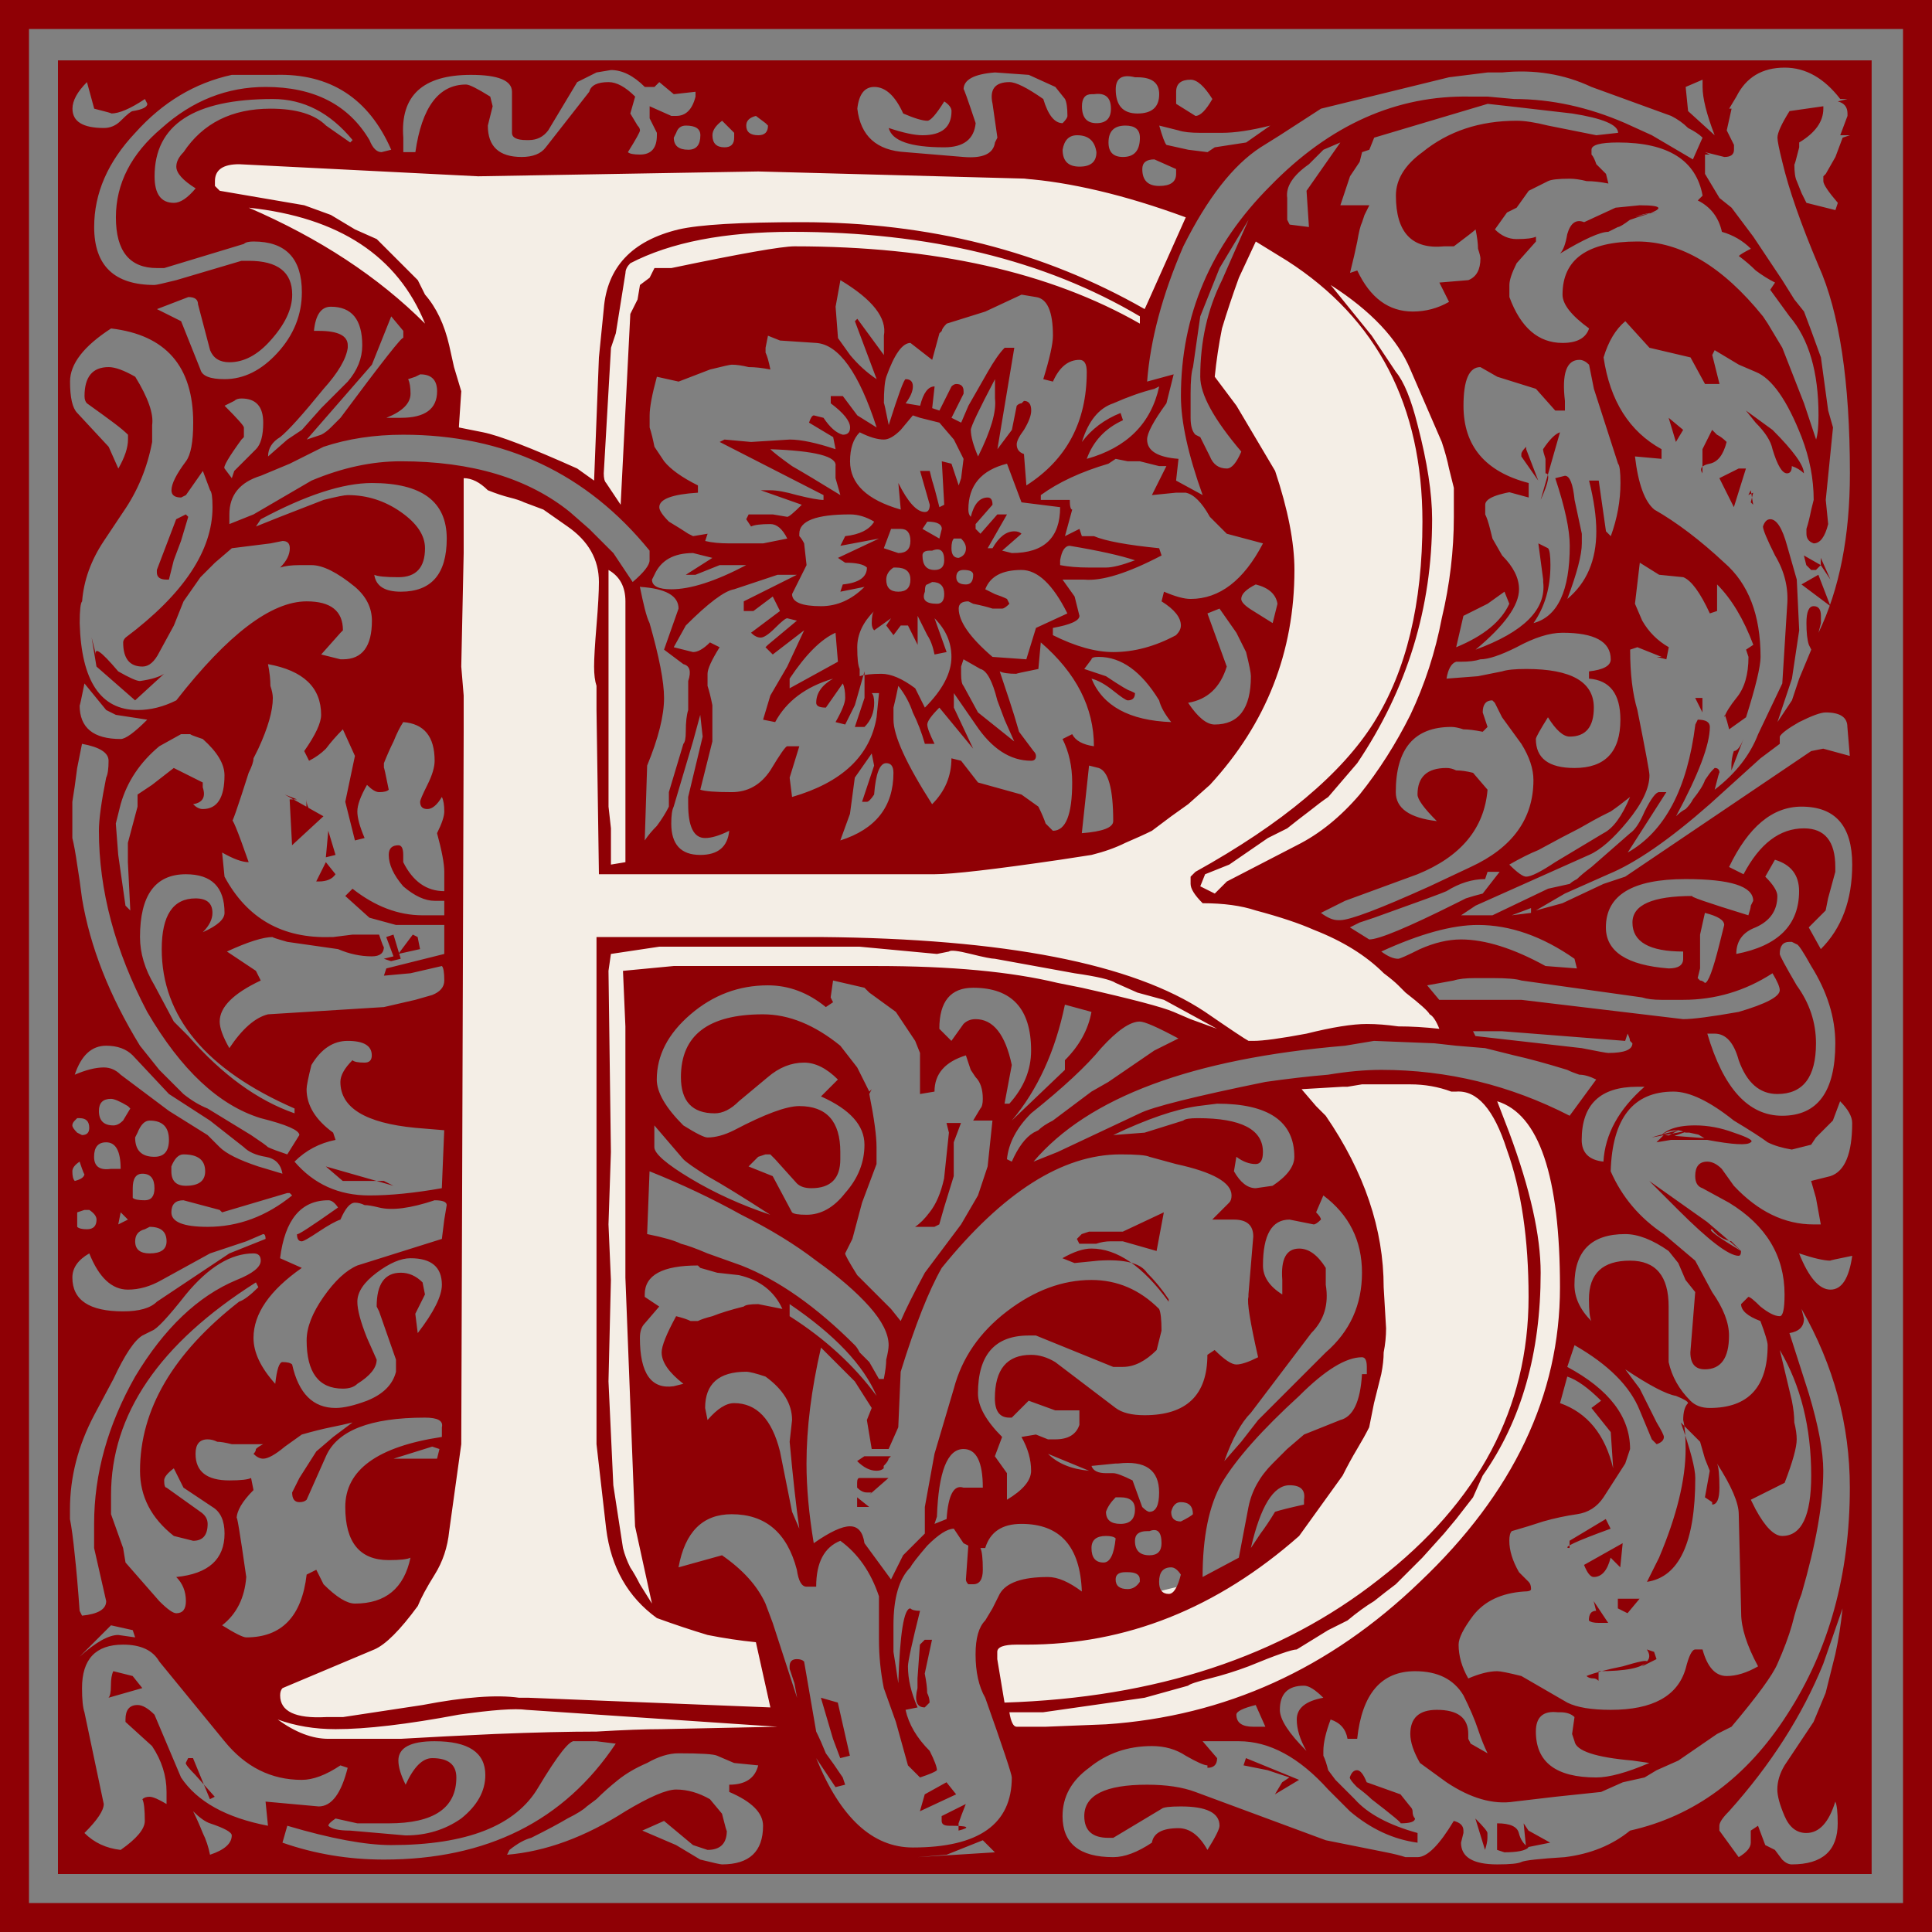 <?xml version="1.0" encoding="UTF-8" standalone="no"?>
<svg
   xmlns:dc="http://purl.org/dc/elements/1.1/"
   xmlns:cc="http://creativecommons.org/ns#"
   xmlns:rdf="http://www.w3.org/1999/02/22-rdf-syntax-ns#"
   xmlns:svg="http://www.w3.org/2000/svg"
   xmlns="http://www.w3.org/2000/svg"
   xmlns:sodipodi="http://sodipodi.sourceforge.net/DTD/sodipodi-0.dtd"
   xmlns:inkscape="http://www.inkscape.org/namespaces/inkscape"
   version="1.1"
   viewBox="0 0 500 500"
   id="svg17"
   sodipodi:docname="william-morris-letter-b.svg"
   inkscape:version="1.0.2 (1.0.2+r75+1)">
  <rect x="0" y="0" width="500" height="500" fill="#808080" stroke="none"/>
  <sodipodi:namedview
     pagecolor="#ffffff"
     bordercolor="#666666"
     borderopacity="1"
     objecttolerance="10"
     gridtolerance="10"
     guidetolerance="10"
     inkscape:pageopacity="0"
     inkscape:pageshadow="2"
     inkscape:window-width="1920"
     inkscape:window-height="1016"
     id="namedview19"
     showgrid="false"
     inkscape:zoom="1.686"
     inkscape:cx="255.33808"
     inkscape:cy="250"
     inkscape:window-x="0"
     inkscape:window-y="27"
     inkscape:window-maximized="1"
     inkscape:current-layer="svg17" />
  <defs
     id="defs7">
    <linearGradient
       id="linearGradient847"
       x1="500"
       x2="0"
       y1="500"
       y2="-4.2633e-14"
       gradientTransform="translate(-500)"
       gradientUnits="userSpaceOnUse">
      <stop
         stop-color="#ff6700"
         offset="0"
         id="stop2" />
      <stop
         stop-color="#ffd700"
         offset="1"
         id="stop4" />
    </linearGradient>
  </defs>
  <path
     d="m56.619 38.584-4.404 6.502s2.517 6.71 3.984 7.549c1.468 0.839 50.957 30.197 50.957 30.197l7.969 15.307 3.625 12.486-0.014 1.787c20.522 5.238 19.791 4.207 20.713 5.334 0.944 1.153 20.236 13.736 20.236 13.736l7.225 6.6c0.889-21.295 1.24-59.791 1.24-59.791l38.256-9.488 54.566 3.262 34.697 16.014 1.746 1.539-1.166-9.617 13.82-25.996-15.443-5.562-89.121-9.438-37.746 3.984-94.154-1.887-16.986-2.518zm268.49 20.836c-3.126 8.35-12.537 33.511-12.537 34.145 0 0.419 0.417 5.506 0.787 10.109l4.848 4.273 9.787 20.463 4.15 30.547-9.49 29.654-29.062 26.395-77.105 10.084s-50.712-2.966-51.898-4.449c-1.186-1.483-0.854-70.01 1.016-68.76 0.116 0.078 0.227-0.141 0.334-0.615-1.202 0.422-2.67 0.137-3.002 0.137-0.419 0-5.662-6.814-5.662-6.814l-14.889-13.211-18.141-7.234s-2.906-0.744-5.584-1.443l-1.859 257.49-9.018 28.1-9.436 12.373-35.23 13.211 9.646 20.34 41.102-4.613 89.77-0.717c-3.568-12.923-7.975-29.39-7.611-31.025l-23.428-13.346-3.643-39.33c-2.016-2.249-3.92-4.264-3.92-4.264l-0.592-28.025 2.129-1.994-1.686-69.328 20.166-8.896 70.582 1.779 59.34 11.807 6.971 4.982c11.234-2.227 44.455-3.445 44.455-3.445l14.809 2.422-13.396-12.703-37.326-28.52 27.262-25.164 14.049-27.051 9.227-45.926-10.693-38.793-36.697-29.568-8.521-3.07zm32.836 219.64-21.35 2.644 0.242 0.174 16.957 38.107 1.779 27.58-2.967 15.125-15.125 29.656-20.758 15.42-45.375 10.973-17.199 5.635s3.983 17.111 5.9 24.051l37.721-0.301 48.23-16.355 46.973-43.199 12.793-37.535 1.047-32.293-6.012-28.119-17.205-8.893-25.652-2.67z"
     fill="#f4eee6"
     id="path11" />
  <g
     transform="translate(-146.86 -119.79)"
     id="g15">
    <path
       d="m146.86 619.79v-500h500v500h-500m7.5-7.5h485v-485h-485v485m7.5-7.5v-469.38h469.38v469.38h-469.38m434.38-460-1.875 3.125h0.625l-1.25 5.625 1.875 3.75v1.25c-4.7e-4 1.25-0.834 1.875-2.5 1.875-4.7e-4 4.7e-4 -1.667-0.416-5-1.25l1.25 0.625h-1.25v5l3.75 6.25 3.125 2.5 5.625 7.5 7.5 11.25 3.125 5 2.5 3.125 1.875 5 2.5 6.875 1.875 13.75 1.25 4.375-1.875 18.75 0.625 6.25c-0.834 3.334-2.084 5-3.75 5-1.25-0.416-1.875-1.25-1.875-2.5-4.7e-4 3.1e-4 -4.7e-4 -0.416 0-1.25 0.416-1.25 0.833-2.916 1.25-5l0.625-2.5c-4.7e-4 -5.416-1.042-10.833-3.125-16.25-3.751-9.583-7.709-15.208-11.875-16.875l-4.375-1.875-6.25-3.75-0.625 1.25 1.875 7.5h-3.75l-3.75-6.875-10.625-2.5-6.25-6.875c-2.501 2.084-4.375 5.209-5.625 9.375 1.666 11.25 6.666 19.167 15 23.75v2.5l-6.875-0.625c0.833 7.084 2.499 11.667 5 13.75 5.833 3.334 11.875 7.917 18.125 13.75 6.25 5.417 9.374 13.542 9.375 24.375-4.7e-4 2.5-1.25 7.709-3.75 15.625l-4.375 3.125c-0.834-3.333-1.25-4.375-1.25-3.125 0.416-1.25 1.458-2.916 3.125-5 2.083-2.5 3.124-6.041 3.125-10.625l-0.625-1.875 1.875-1.25c-2.501-6.666-5.625-11.875-9.375-15.625v6.875l-1.875 0.625c-2.501-5.416-4.792-8.541-6.875-9.375l-6.25-0.625-5-3.125-1.25 10.625 1.875 4.375c1.666 2.917 3.958 5.209 6.875 6.875l-0.625 3.125-2.5-0.625h1.25l-6.25-2.5-1.875 0.625c-4.7e-4 6.25 0.625 11.459 1.875 15.625 2.083 10.417 3.124 16.042 3.125 16.875-4.7e-4 3.334-1.875 7.292-5.625 11.875-3.751 4.584-7.084 7.5-10 8.75l-29.375 13.125-3.75 2.5h8.125l14.375-6.875 5.625-1.25c0.416-0.417 1.041-0.833 1.875-1.25 0.833-0.833 2.083-1.875 3.75-3.125l10-8.75c1.25-0.833 2.499-2.708 3.75-5.625 1.666-3.333 2.916-5 3.75-5h1.875l-10 15.625c9.583-5.416 15.416-16.458 17.5-33.125l0.625-1.25c2.083 3.1e-4 3.124 0.625 3.125 1.875-4.7e-4 4.584-2.917 12.292-8.75 23.125 0.833-0.833 1.666-1.458 2.5-1.875 0.833-0.833 1.458-1.666 1.875-2.5 1.666-2.083 2.708-3.75 3.125-5 0.833-1.25 1.458-2.083 1.875-2.5l0.625-0.625c0.833 3.1e-4 1.25 0.417 1.25 1.25-4.7e-4 -0.417-0.417 1.042-1.25 4.375 5.416-4.166 9.166-8.958 11.25-14.375l6.25-13.125 1.25-20c0.416-4.583-0.625-8.958-3.125-13.125-2.084-4.166-3.126-6.666-3.125-7.5 0.416-1.25 1.041-1.875 1.875-1.875 1.666 3.1e-4 3.124 2.292 4.375 6.875l2.5 8.75 0.625 13.125-1.875 12.5-3.75 11.25 3.75-5.625 1.875-5.625c2.083-5 3.124-7.5 3.125-7.5l-0.625-1.25c-0.417-1.25-0.625-3.125-0.625-5.625-4.7e-4 -2.916 0.625-4.375 1.875-4.375 1.25 3.1e-4 1.875 0.834 1.875 2.5v1.875l-0.625 2.5c5.416-11.25 8.124-25 8.125-41.25-4.7e-4 -23.75-2.709-41.666-8.125-53.75-4.584-10.833-7.709-19.791-9.375-26.875-0.834-3.333-1.25-5.416-1.25-6.25-4.7e-4 -1.25 1.041-3.541 3.125-6.875l8.75-1.25v0.625c-4.7e-4 3.334-2.084 6.25-6.25 8.75v1.25c-0.834 3.334-1.25 4.792-1.25 4.375-4.7e-4 2.084 0.208 3.542 0.625 4.375l1.25 3.125 1.25 2.5 7.5 1.875 0.625-1.875c-2.501-2.916-3.751-4.791-3.75-5.625v-1.25l0.625-0.625 2.5-4.375 1.875-5 1.875-0.625h-2.5l1.875-5v-0.625c-4.7e-4 -1.666-0.834-2.708-2.5-3.125l2.5-0.625h-1.875c-4.167-5.416-8.959-8.124-14.375-8.125-5.834 4.7e-4 -10 2.501-12.5 7.5m-196.88 6.875c-0.417 4.167-3.125 6.25-8.125 6.25-8.75 4.7e-4 -13.542-1.666-14.375-5 3.75 1.25 6.666 1.875 8.75 1.875 5 4.7e-4 7.5-2.083 7.5-6.25-3.1e-4 -0.833-0.625-1.666-1.875-2.5-2.084 3.334-3.542 5-4.375 5-1.25 4.7e-4 -3.334-0.625-6.25-1.875-2.084-4.583-4.584-6.875-7.5-6.875-2.5 4.7e-4 -3.959 1.875-4.375 5.625 0.833 7.084 5 10.834 12.5 11.25l15 1.25c5 0.417 7.708-0.833 8.125-3.75l0.625-1.25-1.25-8.75c-0.834-3.749 0.625-5.625 4.375-5.625 1.666 4.7e-4 4.583 1.459 8.75 4.375 1.25 4.167 2.916 6.25 5 6.25 0.833-0.833 1.25-1.458 1.25-1.875-3.1e-4 -2.083-0.209-3.541-0.625-4.375l-2.5-3.125-6.875-3.125-8.75-0.625c-5.417 0.417-8.125 1.875-8.125 4.375-3.1e-4 -0.416 1.041 2.501 3.125 8.75m-98.125-13.125-5 2.5-7.5 12.5c-1.25 1.667-2.917 2.501-5 2.5h-0.625c-2.5 4.7e-4 -3.75-0.625-3.75-1.875v-10.625c-1.6e-4 -2.916-3.542-4.375-10.625-4.375-12.5 4.7e-4 -18.333 5.417-17.5 16.25v3.75h3.125c1.667-11.666 6.042-17.5 13.125-17.5 0.833 4.7e-4 2.916 1.042 6.25 3.125l0.625 2.5c-0.834 3.334-1.25 5-1.25 5-1.6e-4 5.417 2.916 8.126 8.75 8.125 2.916 4.7e-4 5-0.833 6.25-2.5l11.25-14.375c0.417-1.666 2.083-2.499 5-2.5 2.083 4.7e-4 4.375 1.25 6.875 3.75l-1.25 4.375 1.875 3.125c0.417 0.417 0.625 0.834 0.625 1.25-1.6e-4 0.417-1.042 2.292-3.125 5.625 0.417 0.417 1.458 0.625 3.125 0.625 2.916 4.7e-4 4.375-1.666 4.375-5v-0.625l-1.875-3.75v-3.125l5.625 2.5h1.25c2.5 4.7e-4 4.166-1.666 5-5v-1.25l-5.625 0.625-3.75-3.125-1.25 1.25h-2.5c-2.917-2.916-5.834-4.375-8.75-4.375l-3.75 0.625m220.62 1.25-33.125 8.125-10.625 6.875-5 3.125c-7.084 4.584-13.75 13.125-20 25.625-5.417 12.5-8.542 24.167-9.375 35l6.875-1.875-1.875 7.5c-3.334 4.584-5 7.709-5 9.375-3.1e-4 2.917 2.708 4.584 8.125 5l-0.625 5.625 6.875 3.75c-3.75-10.416-5.625-18.958-5.625-25.625-3.1e-4 -20.833 7.708-38.958 23.125-54.375 15.416-15.833 32.708-23.541 51.875-23.125h4.375l6.875 0.625c9.583 4.7e-4 19.166 2.084 28.75 6.25l6.875 3.125 10.625 6.25 2.5-5.625c-0.834-0.833-2.084-1.666-3.75-2.5-1.25-1.25-2.709-2.291-4.375-3.125l-20.625-7.5c-7.084-3.333-14.792-4.583-23.125-3.75h-3.75l-10 1.25m-315-0.625c-9.583 2.084-17.917 7.084-25 15-7.083 7.5-10.625 15.625-10.625 24.375-1.6e-4 10 5.208 15 15.625 15 0.417 4.7e-4 2.292-0.416 5.625-1.25l16.875-5h1.875c7.5 4.7e-4 11.25 2.917 11.25 8.75-1.6e-4 3.751-1.875 7.709-5.625 11.875-3.333 3.751-6.875 5.625-10.625 5.625-2.5 4.7e-4 -4.167-1.041-5-3.125l-3.125-11.875c-1.6e-4 -1.25-0.833-1.875-2.5-1.875-1.6e-4 4.7e-4 -2.708 1.042-8.125 3.125l6.25 3.125 5 12.5c0.417 1.667 2.5 2.501 6.25 2.5 5 4.7e-4 9.583-2.291 13.75-6.875 4.167-4.583 6.25-9.791 6.25-15.625-1.6e-4 -8.749-4.167-13.125-12.5-13.125-1.25 4.7e-4 -2.083 0.209-2.5 0.625l-20.625 6.25h-1.875c-7.083 4.7e-4 -10.625-4.375-10.625-13.125-1.6e-4 -8.749 3.958-16.458 11.875-23.125 7.917-7.083 16.875-10.625 26.875-10.625 12.5 4.7e-4 21.458 4.584 26.875 13.75 0.833 2.084 1.875 3.126 3.125 3.125l2.5-0.625c-5.833-13.333-15.833-19.791-30-19.375h-11.25m234.38 0.625h-0.625c-3.334-0.833-5 0.209-5 3.125-3.1e-4 4.167 1.875 6.25 5.625 6.25 3.75 4.7e-4 5.625-1.666 5.625-5-3.1e-4 -2.916-1.875-4.375-5.625-4.375m146.25 0.625-4.375 1.875 0.625 6.25 6.875 6.25c-2.084-5.416-3.126-9.583-3.125-12.5v-1.875m-418.12 0.625c-2.5 2.501-3.75 4.792-3.75 6.875-1.6e-4 3.334 2.708 5 8.125 5 1.667 4.7e-4 3.125-0.625 4.375-1.875 1.667-1.666 2.708-2.499 3.125-2.5 2.5-0.416 3.75-1.041 3.75-1.875l-0.625-1.25c-3.75 2.501-6.667 3.751-8.75 3.75 0.417 4.7e-4 -1.042-0.416-4.375-1.25l-1.875-6.875m281.88 5.625c3.333 2.084 5 3.126 5 3.125 1.25 4.7e-4 2.708-1.458 4.375-4.375-2.084-3.333-3.959-5-5.625-5-2.5 4.7e-4 -3.75 1.042-3.75 3.125v3.125m-21.875-2.5c-1.667 4.7e-4 -2.5 1.042-2.5 3.125-3.1e-4 2.917 1.25 4.375 3.75 4.375 2.5 4.7e-4 3.75-1.25 3.75-3.75-3.1e-4 -2.916-1.459-4.166-4.375-3.75h-0.625m-231.88 24.375c-3.333-2.083-5-3.958-5-5.625-1.6e-4 -1.25 0.625-2.499 1.875-3.75 5-7.5 12.5-11.25 22.5-11.25 6.667 4.7e-4 11.458 1.459 14.375 4.375l6.25 4.375 0.625-0.625c-5.833-7.083-12.708-10.625-20.625-10.625-20.417 4.7e-4 -30.625 6.667-30.625 20-1.6e-4 4.584 1.667 6.875 5 6.875 1.667 4.7e-4 3.542-1.25 5.625-3.75m334.38-21.875-29.375 8.75-1.25 3.125-1.875 0.625-0.625 2.5-2.5 3.75-2.5 7.5h7.5l-1.25 2.5-0.625 1.875c-0.417 0.834-0.834 2.501-1.25 5-0.417 2.084-1.042 4.792-1.875 8.125l1.875-0.625c3.333 7.084 8.124 10.625 14.375 10.625 3.333 4.7e-4 6.458-0.833 9.375-2.5l-2.5-5 7.5-0.625c2.083-0.833 3.124-2.708 3.125-5.625-4.7e-4 -0.416-0.209-1.25-0.625-2.5-4.7e-4 -1.25-0.209-2.916-0.625-5-0.417 0.417-2.292 1.875-5.625 4.375h-2.5c-8.334 0.834-12.5-3.541-12.5-13.125-4.7e-4 -4.166 2.291-7.916 6.875-11.25 6.666-5.416 14.791-8.124 24.375-8.125 2.083 4.7e-4 4.791 0.417 8.125 1.25l12.5 2.5 5.625-0.625c-4.7e-4 -2.083-3.959-3.749-11.875-5l-16.25-1.875-5.625-0.625m-189.38 3.125c-1.667 0.417-2.5 1.25-2.5 2.5-3.1e-4 1.667 1.041 2.501 3.125 2.5 1.666 4.7e-4 2.5-0.833 2.5-2.5l-0.625-0.625-2.5-1.875m-8.75 1.25c-1.667 1.25-2.5 2.501-2.5 3.75-3.1e-4 2.084 1.042 3.126 3.125 3.125 1.666 4.7e-4 2.5-0.833 2.5-2.5v-1.25l-3.125-3.125m-9.375 1.25c-1.25 4.7e-4 -2.084 0.625-2.5 1.875l-0.625 1.25c-3.1e-4 2.084 1.25 3.126 3.75 3.125 2.083 4.7e-4 3.125-1.25 3.125-3.75-3.1e-4 -1.666-1.25-2.499-3.75-2.5m151.25 0c-5 1.25-9.167 1.875-12.5 1.875h-5.625c-2.5 4.7e-4 -4.375-0.208-5.625-0.625l-5-1.25c0.833 2.917 1.458 4.584 1.875 5l5.625 1.25 5 0.625 1.875-1.25 8.125-1.25 6.25-4.375m-37.5 0c-2.917 4.7e-4 -4.375 1.459-4.375 4.375-3.1e-4 2.501 1.25 3.751 3.75 3.75 2.916 4.7e-4 4.375-1.666 4.375-5-3.1e-4 -2.083-1.25-3.124-3.75-3.125m-12.5 2.5c-2.084 4.7e-4 -3.334 1.25-3.75 3.75-3.1e-4 2.917 1.458 4.375 4.375 4.375 2.916 4.7e-4 4.375-1.25 4.375-3.75-0.417-2.916-2.084-4.375-5-4.375m60 7.5c-4.167 2.917-6.042 5.834-5.625 8.75v5.625l0.625 1.25 5 0.625-0.625-9.375 8.75-12.5-4.375 1.875-3.75 3.75m74.375 0 2.5 2.5 0.625 2.5c-2.084-0.416-3.959-0.625-5.625-0.625-1.667-0.416-3.126-0.625-4.375-0.625-2.917 4.7e-4 -4.792 0.209-5.625 0.625l-5 2.5-3.125 4.375-2.5 1.25-3.125 4.375c1.666 1.667 3.541 2.501 5.625 2.5 2.499 4.7e-4 4.166-0.208 5-0.625v1.875-0.625l-5 5.625c-1.25 2.501-1.875 4.375-1.875 5.625v3.125c2.916 7.917 7.5 11.875 13.75 11.875 3.749 4.7e-4 6.041-1.25 6.875-3.75-4.584-3.333-6.875-6.25-6.875-8.75-4.7e-4 -9.166 6.458-13.75 19.375-13.75 11.25 4.7e-4 22.083 6.459 32.5 19.375l1.25 1.875 3.75 6.25 5.625 14.375 3.125 9.375c0.416-1.25 0.625-3.333 0.625-6.25-4.7e-4 -11.25-2.501-19.791-7.5-25.625l-5-6.875 1.25-1.875c-1.667-0.833-3.334-1.875-5-3.125-1.25-1.25-2.709-2.499-4.375-3.75 0.416-0.416 1.458-1.041 3.125-1.875-2.084-2.083-4.584-3.541-7.5-4.375-0.834-3.749-2.917-6.458-6.25-8.125l1.25-1.25c-1.667-9.166-8.959-13.75-21.875-13.75-4.584 4.7e-4 -6.875 0.625-6.875 1.875-4.7e-4 4.7e-4 -4.7e-4 0.417 0 1.25 0.416 0.417 0.833 1.25 1.25 2.5m-114.38-1.25c-2.084 4.7e-4 -3.125 0.834-3.125 2.5-3.1e-4 2.917 1.458 4.375 4.375 4.375 2.916 4.7e-4 4.375-1.041 4.375-3.125v-1.25l-5.625-2.5m-201.25 20.625 10.625 10.625 1.875 3.75c2.917 3.334 5 7.709 6.25 13.125l1.25 5.625 1.875 6.25-0.625 9.375 6.25 1.25c4.166 0.834 12.291 3.959 24.375 9.375l4.375 3.125 1.25-31.875 1.25-12.5c0.833-10.833 7.291-17.708 19.375-20.625 5.416-1.25 16.041-1.875 31.875-1.875 32.916 4.7e-4 62.5 7.5 88.75 22.5l10.625-23.75c-7.917-2.916-15.417-5.208-22.5-6.875-7.084-1.666-13.542-2.708-19.375-3.125h1.25l-70-1.875-72.5 1.25-61.875-3.125c-4.167 4.7e-4 -6.25 1.459-6.25 4.375v1.25l1.25 1.25 21.875 3.75 6.875 2.5 6.25 3.75 5.625 2.5m-33.125-8.125c18.333 7.917 33.542 17.917 45.625 30-7.083-17.5-22.292-27.5-45.625-30m251.25 15.625c-0.834 2.084-1.667 4.167-2.5 6.25-0.834 2.084-1.667 4.167-2.5 6.25l-1.875 13.125c-0.417 1.25-0.625 3.542-0.625 6.875v6.25c-3.1e-4 2.084 0.416 3.542 1.25 4.375l1.25 0.625 2.5 5c0.833 2.084 2.291 3.125 4.375 3.125 1.25 3.1e-4 2.5-1.458 3.75-4.375-7.084-8.333-10.625-14.791-10.625-19.375-3.1e-4 -9.166 1.875-17.5 5.625-25l6.875-15.625-7.5 12.5m-20.625 14.375v-1.875c-24.584-14.583-54.584-21.875-90-21.875-17.5 4.7e-4 -31.459 2.709-41.875 8.125-0.834 0.834-1.25 1.667-1.25 2.5l-2.5 15.625-1.25 3.75-1.875 32.5c-1.6e-4 1.25 0.208 2.084 0.625 2.5l3.75 5.625 2.5-49.375 1.875-3.75 0.625-3.75 2.5-1.875 1.25-2.5h4.375c17.916-3.749 28.541-5.625 31.875-5.625 36.25 4.7e-4 66.041 6.667 89.375 20m30-21.25-4.375 9.375c-1.667 4.584-3.125 8.959-4.375 13.125-0.834 4.167-1.459 8.334-1.875 12.5l5.625 7.5 10 16.875c3.333 10 5 18.542 5 25.625-4.7e-4 21.25-7.292 39.792-21.875 55.625l-5.625 5-4.375 3.125-5 3.75c-1.667 0.834-3.959 1.875-6.875 3.125-2.5 1.25-5.417 2.292-8.75 3.125l-8.125 1.25c-17.084 2.5-27.917 3.75-32.5 3.75h-86.875l-0.625-42.5v-6.25c-0.417-1.25-0.625-2.916-0.625-5-1.6e-4 -2.083 0.208-5.625 0.625-10.625 0.417-5 0.625-8.75 0.625-11.25-1.6e-4 -5.833-2.709-10.625-8.125-14.375l-6.25-4.375-5-1.875c-0.833-0.416-2.084-0.833-3.75-1.25-1.667-0.416-3.542-1.041-5.625-1.875-2.084-2.083-4.167-3.125-6.25-3.125v19.375l-0.625 29.375 0.625 7.5v9.375l-0.625 184.38-3.125 22.5c-0.417 4.167-1.667 7.917-3.75 11.25-2.083 3.333-3.542 6.042-4.375 8.125-4.583 6.25-8.333 10-11.25 11.25l-23.75 10c-0.417 0.417-0.625 1.042-0.625 1.875-1.6e-4 4.167 3.958 6.042 11.875 5.625h4.375l20.625-3.125c10.833-2.083 19.166-2.708 25-1.875h2.5l62.5 2.5-3.75-16.875c-4.167-0.417-8.334-1.042-12.5-1.875-4.167-1.25-8.542-2.708-13.125-4.375-7.5-5.417-11.875-13.125-13.125-23.125l-2.5-21.875v-131.25h58.125c47.5 0.417 80.625 6.875 99.375 19.375 6.666 4.584 10.416 7.084 11.25 7.5h1.25c2.499 1.6e-4 7.083-0.625 13.75-1.875 6.666-1.666 11.875-2.5 15.625-2.5 2.499 1.6e-4 5.208 0.209 8.125 0.625 3.333 1.6e-4 6.875 0.209 10.625 0.625-0.834-2.083-1.667-3.333-2.5-3.75-0.417-0.833-2.501-2.708-6.25-5.625l-1.875-1.875c-0.834-0.833-2.084-1.875-3.75-3.125-4.584-4.583-10.625-8.333-18.125-11.25-3.751-1.666-8.751-3.333-15-5-3.75-1.25-8.334-1.875-13.75-1.875-2.084-2.083-3.125-3.75-3.125-5v-1.875l1.25-1.25c22.5-12.5 37.916-25.416 46.25-38.75 8.333-13.333 12.5-30.625 12.5-51.875-4.7e-4 -30-11.667-52.5-35-67.5l-8.125-5m-107.5 10-1.25 6.875 0.625 8.125 3.125 4.375c2.083 2.501 4.375 4.584 6.875 6.25l-5.625-15 0.625-0.625 6.875 9.375v-5c0.833-4.583-2.917-9.374-11.25-14.375m126.88 1.25 10.625 13.125 6.25 9.375c2.083 2.501 3.958 7.084 5.625 13.75 2.499 9.584 3.749 17.709 3.75 24.375-4.7e-4 22.917-6.459 43.959-19.375 63.125l-7.5 8.75c-1.25 0.834-2.917 2.084-5 3.75-1.667 1.25-3.542 2.709-5.625 4.375l-5 2.5-10 6.875-6.25 2.5-1.25 3.125 3.75 1.875 3.125-3.125 18.125-9.375c5.833-2.916 11.25-7.291 16.25-13.125 5-6.25 9.374-13.125 13.125-20.625 3.749-7.916 6.458-16.25 8.125-25 2.083-8.75 3.124-17.5 3.125-26.25v-7.5c-0.417-1.666-0.834-3.333-1.25-5-0.417-2.083-1.042-4.375-1.875-6.875l-8.125-18.75c-3.334-7.916-10.209-15.208-20.625-21.875m-114.38 36.25c2.5-7.916 3.958-11.875 4.375-11.875 1.25 4.7e-4 1.875 0.625 1.875 1.875-3.1e-4 1.25-0.625 2.709-1.875 4.375l3.75 0.625c0.833-3.333 2.083-5 3.75-5l-0.625 5.625 1.875 0.625 3.125-6.25c0.417-0.416 0.833-0.625 1.25-0.625 1.25 4.7e-4 1.875 0.625 1.875 1.875v0.625l-3.125 6.25 2.5 1.25 1.875-4.375 5-8.75c1.666-2.916 3.125-5 4.375-6.25h2.5l-4.375 26.25 3.75-5 1.25-6.25c0.417-0.416 0.833-0.625 1.25-0.625l0.625-0.625c1.25 4.7e-4 1.875 0.834 1.875 2.5-3.1e-4 1.25-0.625 2.917-1.875 5-1.25 1.667-1.875 2.917-1.875 3.75-3.1e-4 1.25 0.625 2.084 1.875 2.5l0.625 8.125c10.416-6.666 15.625-16.458 15.625-29.375-3.1e-4 -2.083-0.625-3.124-1.875-3.125-2.917 4.7e-4 -5.209 1.875-6.875 5.625l-2.5-0.625c1.666-5.416 2.5-9.166 2.5-11.25-3.1e-4 -6.25-1.459-9.583-4.375-10l-3.75-0.625-9.375 4.375-10 3.125c-0.833 0.834-1.25 1.459-1.25 1.875l-0.625 0.625-1.875 6.875-5.625-4.375c-2.084 4.7e-4 -4.167 2.917-6.25 8.75-0.417 1.25-0.625 3.542-0.625 6.875-3.1e-4 -0.416 0.417 1.459 1.25 5.625m-148.75-24.375h1.25c5 4.7e-4 7.5 1.25 7.5 3.75v0.625c-0.417 2.917-2.5 6.459-6.25 10.625-5.417 6.667-9.167 10.834-11.25 12.5-2.083 1.25-3.125 2.917-3.125 5l5-4.375 3.75-2.5 5-5.625 6.875-6.875c2.5-2.916 3.75-6.041 3.75-9.375-1.6e-4 -6.666-2.708-9.999-8.125-10-2.5 4.7e-4 -3.958 2.084-4.375 6.25m20-3.75c-0.833 2.084-1.667 4.167-2.5 6.25-0.833 2.084-1.667 4.167-2.5 6.25l-16.875 19.375 3.75-1.25c0.833-0.416 1.667-1.041 2.5-1.875 0.833-0.833 1.667-1.666 2.5-2.5 10.833-14.583 16.25-21.458 16.25-20.625v-1.875l-3.125-3.75m-72.5 3.125c-7.083 4.584-10.625 9.167-10.625 13.75-1.6e-4 4.167 0.625 6.875 1.875 8.125l8.125 8.75 2.5 5.625c1.667-2.916 2.5-5.416 2.5-7.5v-1.25c-0.833-0.833-2.083-1.875-3.75-3.125-1.667-1.25-3.958-2.916-6.875-5-0.417-0.416-0.625-1.041-0.625-1.875-1.6e-4 -5 2.083-7.5 6.25-7.5 1.667 4.7e-4 3.958 0.834 6.875 2.5 3.333 5.417 4.792 9.584 4.375 12.5v4.375c-1.25 6.667-3.75 12.709-7.5 18.125l-5 7.5c-3.333 5-5.208 10.209-5.625 15.625-0.417 0.417-0.625 2.292-0.625 5.625 0.417 15 5.417 22.5 15 22.5 3.333 3.1e-4 6.667-0.833 10-2.5 13.333-17.083 24.583-25.625 33.75-25.625 6.25 3.1e-4 9.375 2.5 9.375 7.5l-0.625 0.625-5 5.625 5 1.25h0.625c5 3.1e-4 7.5-3.333 7.5-10-1.6e-4 -3.333-1.458-6.25-4.375-8.75-4.583-3.75-8.333-5.625-11.25-5.625h-3.125c-2.083 3.1e-4 -3.75 0.209-5 0.625 1.667-1.666 2.5-3.333 2.5-5-1.6e-4 -1.25-0.625-1.875-1.875-1.875l-3.125 0.625-10 1.25-4.375 3.75-3.75 3.75-4.375 6.25-2.5 6.25-3.75 6.875c-1.25 2.5-2.708 3.75-4.375 3.75-3.333 3.1e-4 -5-2.083-5-6.25-1.6e-4 -0.417 0.208-0.833 0.625-1.25 15-11.25 22.5-22.5 22.5-33.75-1.6e-4 -2.5-0.208-3.958-0.625-4.375l-1.875-5-4.375 6.25-1.25 0.625c-1.667 3.1e-4 -2.5-0.625-2.5-1.875-1.6e-4 -1.666 1.25-4.166 3.75-7.5 1.25-1.666 1.875-5 1.875-10-1.6e-4 -14.583-7.083-22.708-21.25-24.375m170 1.875-0.625 3.125c-3.1e-4 -0.416-3.1e-4 4.7e-4 0 1.25 0.417 0.834 0.833 2.292 1.25 4.375-2.084-0.416-3.959-0.625-5.625-0.625-1.667-0.416-3.125-0.625-4.375-0.625-0.417 4.7e-4 -2.292 0.417-5.625 1.25l-8.125 3.125-5.625-1.25c-1.25 4.584-1.875 7.917-1.875 10-3.1e-4 0.834-3.1e-4 1.875 0 3.125 0.417 1.25 0.833 2.917 1.25 5l2.5 3.75c1.666 2.084 4.583 4.167 8.75 6.25v1.875c-6.667 0.417-10 1.667-10 3.75-3.1e-4 0.834 0.833 2.084 2.5 3.75 2.083 1.25 3.75 2.292 5 3.125l1.25 0.625 3.75-0.625-0.625 1.875c1.666 0.417 3.75 0.625 6.25 0.625h4.375c1.25 3.1e-4 2.708 3.1e-4 4.375 0 2.083-0.416 4.166-0.833 6.25-1.25-1.25-2.5-2.709-3.75-4.375-3.75-2.5 3.1e-4 -4.167 0.209-5 0.625l-1.25-1.875 0.625-1.25h6.25l3.75 0.625c0.417 3.1e-4 1.666-1.041 3.75-3.125l-10.625-3.75h2.5c1.666 3.1e-4 3.958 0.417 6.875 1.25 3.333 0.834 5.625 1.25 6.875 1.25v-1.25l-26.875-13.75 1.25-0.625 6.875 0.625 10-0.625c2.916 3.1e-4 6.875 0.834 11.875 2.5l-0.625-3.125-6.25-3.75c0.417-1.25 0.833-1.875 1.25-1.875l2.5 0.625c1.666 2.5 3.333 3.959 5 4.375 1.25 3.1e-4 1.875-0.625 1.875-1.875-3.1e-4 -1.666-1.667-3.75-5-6.25v-1.875h3.125l3.75 5 5 3.125c-4.584-14.166-9.792-21.458-15.625-21.875l-9.375-0.625-3.125-1.25m206.25 19.375h-2.5l-5-5.625-10-3.125-4.375-2.5c-2.917 4.7e-4 -4.375 3.334-4.375 10-4.7e-4 10.417 5.625 17.084 16.875 20v3.75l-6.875-1.875h5c-6.25 0.834-9.376 2.084-9.375 3.75-4.7e-4 0.834-4.7e-4 1.667 0 2.5 0.416 0.834 0.833 2.084 1.25 3.75l0.625 2.5 2.5 4.375c2.916 2.917 4.375 5.834 4.375 8.75-4.7e-4 4.167-3.751 9.375-11.25 15.625 12.5-4.583 18.333-10.416 17.5-17.5v-0.625l-1.25-9.375 2.5 1.25c0.416 0.417 0.625 1.875 0.625 4.375-4.7e-4 5.834-1.459 10.834-4.375 15 6.25-1.666 9.374-8.333 9.375-20-4.7e-4 -4.166-1.25-10-3.75-17.5l2.5-0.625c1.25 3.1e-4 2.083 2.084 2.5 6.25l1.875 8.75v2.5c-4.7e-4 2.917-1.25 7.709-3.75 14.375 5-4.166 7.5-10 7.5-17.5-4.7e-4 -3.75-0.625-8.125-1.875-13.125h2.5l1.875 13.125 1.25 1.25c1.666-4.583 2.499-9.166 2.5-13.75-4.7e-4 -2.916-0.209-4.583-0.625-5l-6.25-19.375-1.25-6.25c-0.834-0.833-1.667-1.25-2.5-1.25-3.334 4.7e-4 -4.584 3.542-3.75 10.625v2.5m-299.38-8.125c0.417 0.834 0.625 2.084 0.625 3.75-1.6e-4 2.501-2.083 4.584-6.25 6.25h3.75c6.25 3.1e-4 9.375-2.291 9.375-6.875-1.6e-4 -2.916-1.458-4.375-4.375-4.375l-1.25 0.625-1.875 0.625m151.88 0c-4.167 7.917-6.25 12.292-6.25 13.125-3.1e-4 1.667 0.625 3.959 1.875 6.875 3.333-6.666 4.791-11.666 4.375-15v-5m22.5 16.25c2.5-3.333 5.833-5.833 10-7.5l0.625 1.875c-4.584 2.084-7.709 5.417-9.375 10 10.416-2.916 16.666-9.166 18.75-18.75l-1.25 0.625c-3.334 0.834-6.875 2.084-10.625 3.75-3.75 1.25-6.459 4.584-8.125 10m-221.88-9.375c3.333 3.334 5 5.209 5 5.625v2.5l-0.625 0.625c-3.333 4.584-4.792 7.084-4.375 7.5l1.875 2.5 0.625-1.875 5.625-5.625c1.25-1.25 1.875-3.541 1.875-6.875-1.6e-4 -4.166-1.875-6.25-5.625-6.25-0.833 4.7e-4 -1.458 0.209-1.875 0.625l-2.5 1.25m178.12 2.5-3.125 3.75c-1.667 1.667-3.125 2.5-4.375 2.5-1.667 3.1e-4 -3.75-0.625-6.25-1.875-1.667 1.667-2.5 4.167-2.5 7.5-3.1e-4 5.834 4.375 10 13.125 12.5l-0.625-6.875c2.5 5 4.791 7.5 6.875 7.5 0.833 3.1e-4 1.25-0.625 1.25-1.875l-2.5-8.75h2.5c-3.1e-4 3.1e-4 0.208 0.834 0.625 2.5 0.416 1.25 1.041 3.542 1.875 6.875l1.25-0.625-0.625-11.25 2.5 0.625 1.875 5.625 0.625-1.875 0.625-5-2.5-5-3.75-4.375-5-1.25-1.875-0.625m-176.88 28.125 6.25-2.5 15-8.75c7.917-3.333 15.625-5 23.125-5 18.333 3.1e-4 32.916 4.375 43.75 13.125l5 4.375 6.25 6.25 5 7.5c2.916-2.5 4.375-4.375 4.375-5.625v-2.5c-16.25-20-37.5-30-63.75-30-7.5 3.1e-4 -14.375 1.042-20.625 3.125l-8.75 4.375-7.5 3.125c-5.417 1.667-8.125 5-8.125 10v2.5m140-19.375c0.833 0.834 2.708 2.292 5.625 4.375 2.916 1.667 7.083 4.167 12.5 7.5l-1.25-4.375v-3.125c0.417-2.5-5.209-3.958-16.875-4.375m87.5 3.75c-7.084 2.084-12.917 4.792-17.5 8.125v1.25h7.5c-3.1e-4 1.667 0.208 2.5 0.625 2.5l-1.875 6.875 3.75-1.875 0.625 1.875h3.125c2.916 1.25 8.541 2.292 16.875 3.125l0.625 1.875c-8.75 4.584-15.417 6.667-20 6.25h-5.625l3.125 4.375c0.833 3.334 1.25 5 1.25 5-3.1e-4 1.25-2.292 2.292-6.875 3.125v1.875c5.833 2.917 11.041 4.375 15.625 4.375 5.416 3.1e-4 10.833-1.458 16.25-4.375 0.833-0.833 1.25-1.666 1.25-2.5-3.1e-4 -2.083-1.667-4.166-5-6.25l0.625-2.5c2.916 1.25 5.208 1.875 6.875 1.875 7.5 3.1e-4 13.75-4.791 18.75-14.375l-9.375-2.5-4.375-4.375c-2.084-3.75-4.167-5.833-6.25-6.25h-2.5l-6.25 0.625 3.75-7.5h-1.875l-5-1.25h-3.125l-3.125-0.625-1.875 1.25m-26.25 0c-6.667 1.667-10 5.625-10 11.875-3.1e-4 0.834 0.208 1.459 0.625 1.875 0.833-3.333 2.291-5 4.375-5 0.833 3.1e-4 1.25 0.625 1.25 1.875l-4.375 5v1.25l1.25 1.25 4.375-5h2.5l-5 8.75h1.25c1.666-2.916 3.541-4.375 5.625-4.375 0.833 3.1e-4 1.458 0.209 1.875 0.625l-5 4.375 2.5 0.625c8.333 3.1e-4 12.5-3.958 12.5-11.875l-10-1.25-3.75-10m-193.12 14.375-1.25 1.875 6.25-2.5 11.25-4.375c3.333-0.833 5.417-1.25 6.25-1.25 5 3.1e-4 9.583 1.459 13.75 4.375 4.167 2.917 6.25 6.042 6.25 9.375-1.6e-4 5-2.292 7.5-6.875 7.5-3.333 3.1e-4 -5.417-0.208-6.25-0.625 0.417 2.917 2.708 4.375 6.875 4.375 7.917 3.1e-4 11.875-4.583 11.875-13.75-1.6e-4 -9.583-6.458-14.375-19.375-14.375-7.5 3.1e-4 -17.083 3.125-28.75 9.375m140.62 6.25 0.625 5.625-3.75 7.5c-3.1e-4 2.084 2.5 3.125 7.5 3.125 4.166 3.1e-4 7.916-1.666 11.25-5l-6.25 1.25 0.625-1.875c4.166-0.416 6.25-1.875 6.25-4.375-0.834-0.833-2.709-1.25-5.625-1.25l-1.875-1.25 10.625-5-10 1.875 1.25-2.5c3.75-0.416 6.25-1.666 7.5-3.75-2.084-1.25-4.167-1.875-6.25-1.875-8.75 3.1e-4 -13.125 1.667-13.125 5-3.1e-4 3.1e-4 -3.1e-4 0.209 0 0.625 0.417 0.417 0.833 1.042 1.25 1.875m31.875-5.625-1.25 1.875 4.375 2.5 0.625-2.5c-3.1e-4 -1.25-1.25-1.875-3.75-1.875m-11.25 6.875c2.5 0.834 3.75 1.25 3.75 1.25 2.083 3.1e-4 3.125-1.041 3.125-3.125-3.1e-4 -2.083-0.834-3.125-2.5-3.125h-2.5l-1.875 5m18.125-2.5c-0.417 0.417-0.625 1.25-0.625 2.5-3.1e-4 1.667 0.625 2.5 1.875 2.5 1.25-0.416 1.875-1.25 1.875-2.5-3.1e-4 -0.833-0.417-1.666-1.25-2.5h-1.875m27.5 6.875c2.083 0.417 4.583 0.625 7.5 0.625h4.375c1.666 3.1e-4 4.166-0.625 7.5-1.875-3.75-1.25-9.375-2.5-16.875-3.75-1.25 3.1e-4 -2.084 1.25-2.5 3.75v1.25m-33.75-3.75c-1.25 3.1e-4 -1.875 0.417-1.875 1.25-3.1e-4 2.5 1.041 3.75 3.125 3.75 1.666 3.1e-4 2.5-0.833 2.5-2.5-3.1e-4 -2.5-1.042-3.333-3.125-2.5h-0.625m-47.5 3.75h-6.875l-6.25 2.5h-2.5l6.875-4.375c-3.334-0.833-5-1.25-5-1.25-5 3.1e-4 -8.334 1.875-10 5.625l-0.625 1.25c-3.1e-4 1.667 1.666 2.5 5 2.5 5 3.1e-4 11.458-2.083 19.375-6.25m-35.625 1.25v61.25l0.625 5.625v9.375l3.75-0.625v-67.5c-1.6e-4 -3.75-1.458-6.458-4.375-8.125m73.75-0.625c-1.25 0.834-1.875 1.875-1.875 3.125-3.1e-4 2.084 1.042 3.125 3.125 3.125 2.083 3.1e-4 3.125-1.041 3.125-3.125-3.1e-4 -2.083-1.25-3.125-3.75-3.125h-0.625m18.125 0.625c-1.25 3.1e-4 -1.875 0.625-1.875 1.875-3.1e-4 1.25 0.833 1.875 2.5 1.875 1.25 3.1e-4 1.875-0.833 1.875-2.5-3.1e-4 -0.833-0.834-1.25-2.5-1.25m5.625 5c0.833 0.417 1.666 0.834 2.5 1.25 1.25 0.417 2.291 0.834 3.125 1.25l0.625 1.25c-0.834 0.834-1.458 1.25-1.875 1.25-0.417 3.1e-4 -1.25 3.1e-4 -2.5 0-1.25-0.416-2.917-0.833-5-1.25l-1.25-0.625c-1.667 3.1e-4 -2.5 0.625-2.5 1.875-3.1e-4 3.334 2.916 7.5 8.75 12.5l8.75 0.625 2.5-8.125 8.125-3.75c-3.75-7.5-7.709-11.25-11.875-11.25-5 3.1e-4 -8.125 1.667-9.375 5m-77.5 9.375-3.125 5.625c3.333 0.834 5 1.25 5 1.25 1.25 3.1e-4 2.708-0.833 4.375-2.5l2.5 1.25c-2.084 3.334-3.125 5.625-3.125 6.875-3.1e-4 0.834-3.1e-4 1.875 0 3.125 0.417 1.25 0.833 2.917 1.25 5v9.375l-3.125 12.5c1.25 0.417 3.958 0.625 8.125 0.625 4.166 3.1e-4 7.5-1.875 10-5.625 2.5-4.166 3.958-6.25 4.375-6.25h3.125l-2.5 8.125 0.625 5c12.916-3.75 20.208-10.625 21.875-20.625l0.625-6.25h-1.875c0.416 0.417 0.625 1.25 0.625 2.5-3.1e-4 2.5-0.834 4.584-2.5 6.25h-2.5l2.5-7.5v-6.875l-2.5 8.75-2.5 5-2.5-0.625c1.666-2.916 2.5-5 2.5-6.25-3.1e-4 -1.666-0.208-2.916-0.625-3.75l-4.375 6.25c-1.667 3.1e-4 -2.5-0.416-2.5-1.25-3.1e-4 -2.5 1.458-4.583 4.375-6.25-7.084 2.084-12.084 5.834-15 11.25l-3.125-0.625 1.875-6.25 4.375-7.5 4.375-9.375-8.125 6.25-1.875-1.875 0.625-0.625 7.5-6.25-2.5-0.625c-0.417 3.1e-4 -1.458 0.833-3.125 2.5-1.667 1.667-2.917 2.5-3.75 2.5-0.834 3.1e-4 -1.667-0.417-2.5-1.25l7.5-5.625-1.875-3.75-5 3.75h-2.5v-2.5l13.75-6.875h-5l-11.25 3.75c-2.5 0.417-6.667 3.542-12.5 9.375m62.5-10.625c-0.417 3.1e-4 -0.625 0.625-0.625 1.875-0.834 2.084 0.208 3.125 3.125 3.125 1.25 3.1e-4 1.875-0.833 1.875-2.5-3.1e-4 -2.083-1.042-3.125-3.125-3.125l-1.25 0.625m85 0c-2.5 1.25-3.75 2.5-3.75 3.75-3.1e-4 0.834 1.041 1.875 3.125 3.125l5 3.125 1.25-5c-0.417-2.5-2.292-4.166-5.625-5m-159.38 0.625c0.417 2.084 0.833 3.959 1.25 5.625 0.417 1.667 0.833 2.917 1.25 3.75 2.5 8.75 3.75 15.209 3.75 19.375-3.1e-4 4.584-1.458 10.417-4.375 17.5l-0.625 19.375c0.833-1.25 1.875-2.5 3.125-3.75 1.25-1.666 2.291-3.333 3.125-5v-3.75l3.75-12.5c0.416-0.417 0.625-1.458 0.625-3.125-3.1e-4 -2.5 0.208-4.375 0.625-5.625v-7.5c0.833-2.5 0.417-3.958-1.25-4.375l-5-3.75 3.75-10.625c-3.1e-4 -3.333-3.334-5.208-10-5.625m223.75 1.25-4.375 3.125-6.25 3.125-1.875 8.125c7.083-2.916 11.666-6.666 13.75-11.25l-1.25-3.125m-76.875 5.625 5 13.75c-1.667 5.417-5 8.542-10 9.375 2.5 3.75 4.791 5.625 6.875 5.625 6.25 3.1e-4 9.374-4.166 9.375-12.5-4.7e-4 -0.833-0.417-2.916-1.25-6.25l-2.5-5-4.375-6.25-3.125 1.25m-81.875 1.25-4.375 3.125c-0.417-0.417-0.625-1.042-0.625-1.875-3.1e-4 -1.666 0.208-2.708 0.625-3.125-2.917 2.917-4.375 6.042-4.375 9.375-3.1e-4 2.917 0.208 4.792 0.625 5.625v1.875c1.25-0.417 3.125-0.625 5.625-0.625 2.5 3.1e-4 5.416 1.25 8.75 3.75l2.5 5c4.583-4.583 6.875-8.958 6.875-13.125-3.1e-4 -3.75-1.458-7.083-4.375-10l3.125 8.75-3.125 0.625c-0.417-2.083-1.042-3.75-1.875-5-0.834-1.666-1.667-3.333-2.5-5v7.5l-2.5-5h-1.875l-1.875 2.5-1.875-2.5 1.25-1.875m143.75 15.625 8.125-0.625 6.25-1.25c1.25-0.417 3.333-0.625 6.25-0.625 11.666 3.1e-4 17.5 3.334 17.5 10-4.7e-4 5-2.084 7.5-6.25 7.5-1.667 3.1e-4 -3.542-1.666-5.625-5-2.084 3.334-3.126 5.209-3.125 5.625-4.7e-4 5 3.333 7.5 10 7.5 7.916 3.1e-4 11.875-4.166 11.875-12.5-4.7e-4 -6.666-2.709-10.208-8.125-10.625v-1.875c3.749-0.417 5.625-1.458 5.625-3.125-4.7e-4 -4.583-4.167-6.875-12.5-6.875-3.334 3.1e-4 -7.292 1.25-11.875 3.75-4.167 2.084-7.292 3.125-9.375 3.125-1.25 0.417-2.917 0.625-5 0.625h-1.25c-1.25 0.417-2.084 1.875-2.5 4.375m-170 0v2.5l12.5-6.875-0.625-7.5c-3.75 1.667-7.709 5.625-11.875 11.875m65-9.375-0.625 6.875c-4.167 0.834-6.042 1.25-5.625 1.25-2.084 3.1e-4 -3.542-0.208-4.375-0.625 0.833 2.5 1.666 5 2.5 7.5 0.833 2.5 1.666 5.209 2.5 8.125l3.75 5c0.417 0.417 0.625 0.833 0.625 1.25-3.1e-4 0.834-0.417 1.25-1.25 1.25-5.417 3.1e-4 -10.209-3.125-14.375-9.375l-5.625-8.125v3.75l5 10.625-8.75-10.625c-2.084 2.084-3.125 3.542-3.125 4.375-3.1e-4 0.833 0.625 2.5 1.875 5h-2.5c-0.834-2.916-1.875-5.625-3.125-8.125-0.834-2.5-2.084-4.791-3.75-6.875-0.417 2.084-0.834 3.959-1.25 5.625-3.1e-4 1.25-3.1e-4 2.292 0 3.125-3.1e-4 4.167 3.333 11.459 10 21.875 3.333-3.333 5-7.291 5-11.875l2.5 0.625 4.375 5.625 11.25 3.125 4.375 3.125c0.833 1.667 1.458 3.125 1.875 4.375 0.833 0.834 1.458 1.458 1.875 1.875 3.333 3.1e-4 5-4.166 5-12.5-3.1e-4 -4.166-0.834-7.916-2.5-11.25l2.5-1.25c0.833 1.667 2.708 2.709 5.625 3.125-3.1e-4 -10-4.584-18.958-13.75-26.875m-20.625 6.25v1.875c-3.1e-4 1.667 0.208 2.709 0.625 3.125l3.75 6.875 9.375 7.5-2.5-5.625-1.875-5c-1.25-5-2.709-7.708-4.375-8.125l-4.375-2.5-0.625 1.875m31.875 0.625c2.5 0.834 4.375 1.458 5.625 1.875 3.75 2.5 5.833 3.75 6.25 3.75l1.25 0.625c-3.1e-4 1.25-0.625 1.875-1.875 1.875-0.417 3.1e-4 -1.667-0.833-3.75-2.5-2.084-1.666-3.959-2.708-5.625-3.125 2.916 7.084 9.791 10.834 20.625 11.25-1.667-2.083-2.709-3.958-3.125-5.625-4.584-7.5-9.792-11.25-15.625-11.25-1.25 3.1e-4 -1.875 0.209-1.875 0.625l-1.875 2.5m-211.25-1.25c0.417 2.084 0.625 3.959 0.625 5.625 0.417 1.25 0.625 2.292 0.625 3.125-1.6e-4 3.334-1.25 7.709-3.75 13.125-0.417 0.834-0.833 1.667-1.25 2.5-1.6e-4 0.833-0.417 2.084-1.25 3.75-2.917 9.167-4.375 13.334-4.375 12.5-1.6e-4 -1.25 1.458 2.292 4.375 10.625-1.667 3.1e-4 -3.958-0.833-6.875-2.5l0.625 6.25c5.833 10.834 15 16.042 27.5 15.625h0.625l5-0.625h6.875c0.833 2.5 1.25 3.542 1.25 3.125-1.6e-4 1.667-1.042 2.5-3.125 2.5-2.917 3.1e-4 -5.833-0.625-8.75-1.875-5.833-0.833-10.208-1.458-13.125-1.875-2.917-0.833-4.167-1.25-3.75-1.25-2.5 3.1e-4 -6.458 1.25-11.875 3.75l7.5 5 1.25 2.5c-7.083 3.334-10.625 6.875-10.625 10.625-1.6e-4 1.667 0.833 3.959 2.5 6.875 3.333-5 6.667-7.916 10-8.75l30-1.875 8.125-1.875 4.375-1.25c2.083-0.833 3.125-2.083 3.125-3.75-1.6e-4 -2.083-0.209-3.333-0.625-3.75l-8.125 1.875-6.875 0.625 0.625-1.875 15-3.75v-7.5h-12.5l-6.875-1.875-6.25-5.625 1.875-1.875c5.833 4.584 11.875 6.875 18.125 6.875h5.625v-3.75h-2.5c-2.5 3.1e-4 -5.208-1.25-8.125-3.75-2.5-2.916-3.75-5.625-3.75-8.125-1.6e-4 -1.666 0.833-2.5 2.5-2.5 0.833 3.1e-4 1.25 0.833 1.25 2.5v1.875c2.5 5 6.042 7.5 10.625 7.5v-5c-1.6e-4 -2.083-0.625-5.416-1.875-10 1.25-2.5 1.875-4.375 1.875-5.625-1.6e-4 -1.666-0.209-2.916-0.625-3.75-1.25 2.084-2.5 3.125-3.75 3.125-1.25 3.1e-4 -1.875-0.625-1.875-1.875-1.6e-4 -0.416 0.625-1.875 1.875-4.375 1.25-2.5 1.875-4.583 1.875-6.25-1.6e-4 -6.25-2.708-9.583-8.125-10-0.833 1.25-1.667 2.917-2.5 5-0.833 1.667-1.667 3.542-2.5 5.625v1.25c-1.6e-4 -0.416 0.417 1.459 1.25 5.625-0.417 0.417-1.25 0.625-2.5 0.625-0.833 3.1e-4 -1.875-0.625-3.125-1.875-1.667 2.917-2.5 5.209-2.5 6.875-1.6e-4 1.667 0.625 3.959 1.875 6.875l-2.5 0.625-2.5-10 2.5-11.875-3.125-6.875c-1.667 1.667-3.125 3.334-4.375 5-1.25 1.25-2.708 2.292-4.375 3.125l-1.25-2.5c2.917-4.166 4.375-7.291 4.375-9.375-1.6e-4 -7.083-4.583-11.458-13.75-13.125m-47.5 5c-0.833 4.167-1.25 6.042-1.25 5.625-1.6e-4 5.834 3.542 8.75 10.625 8.75 1.25 3.1e-4 3.542-1.666 6.875-5l-8.125-1.25-2.5-1.25-5.625-6.875m363.12 11.25-1.25 1.25c-2.084-0.417-3.751-0.625-5-0.625-1.25-0.417-2.292-0.625-3.125-0.625-9.584 3.1e-4 -14.375 5.625-14.375 16.875-4.7e-4 4.167 3.541 6.667 10.625 7.5-3.334-3.333-5-5.625-5-6.875-4.7e-4 -4.583 2.499-6.875 7.5-6.875 0.833 3.1e-4 1.666 0.209 2.5 0.625 1.25 3.1e-4 2.708 0.209 4.375 0.625l3.75 4.375c-0.834 10-6.875 17.292-18.125 21.875l-18.75 6.875-6.25 3.125c1.666 1.25 3.124 1.875 4.375 1.875h0.625c2.499 3.1e-4 10.208-2.916 23.125-8.75l10.625-5c10.833-5 16.25-12.5 16.25-22.5-4.7e-4 -2.916-1.042-6.041-3.125-9.375l-5-6.875-1.875-3.75-0.625-0.625c-1.667 3.1e-4 -2.501 1.042-2.5 3.125-4.7e-4 3.1e-4 0.416 1.25 1.25 3.75m75.625 4.375-5 3.75-13.125 11.875c-10.417 9.167-19.167 15.209-26.25 18.125l-11.25 5-7.5 4.375 6.875-1.875 10.625-5 5.625-1.875 48.125-32.5 3.125-0.625 6.875 1.875-0.625-7.5c-4.7e-4 -2.5-1.875-3.75-5.625-3.75-1.25 3.1e-4 -3.542 0.833-6.875 2.5-2.917 1.667-4.584 2.917-5 3.75v1.875m-279.38-7.5-1.875 6.875-5 16.875c-0.417 0.833-0.625 2.292-0.625 4.375-3.1e-4 5.417 2.5 8.125 7.5 8.125 4.583 3.1e-4 7.083-2.083 7.5-6.25-2.5 1.25-4.584 1.875-6.25 1.875-2.917 3.1e-4 -4.375-2.916-4.375-8.75v-1.875l3.75-15.625-0.625-5.625m-140 8.125c-5 4.167-8.333 9.167-10 15l-1.25 5 0.625 8.125 1.875 13.125 1.25 1.25-0.625-12.5v-5l2.5-9.375v-3.125l3.75-2.5 5.625-4.375 7.5 3.75v1.25c0.833 2.5-1.6e-4 3.959-2.5 4.375 0.833 0.833 1.667 1.25 2.5 1.25 3.75 3.1e-4 5.625-2.916 5.625-8.75-1.6e-4 -2.916-1.875-6.041-5.625-9.375-2.5-0.833-3.542-1.25-3.125-1.25h-2.5l-5.625 3.125m-20-0.625-1.25 6.25c-0.417 3.334-0.833 6.25-1.25 8.75-1.6e-4 2.5-1.6e-4 4.584 0 6.25v3.125c0.417 1.667 0.833 3.959 1.25 6.875 0.417 2.5 0.833 5.417 1.25 8.75 2.083 12.5 7.083 25.209 15 38.125l5 6.25c2.083 2.084 4.167 4.167 6.25 6.25 2.083 1.667 4.167 2.917 6.25 3.75l11.25 6.875c2.5 1.667 3.958 2.709 4.375 3.125 0.833 0.417 2.5 1.042 5 1.875 2.083-3.333 3.125-5 3.125-5-1.6e-4 -1.25-3.333-2.708-10-4.375-10.833-3.333-20.625-12.5-29.375-27.5-8.333-15.833-12.5-31.458-12.5-46.875-1.6e-4 -2.916 0.625-7.5 1.875-13.75 0.417-0.833 0.625-2.291 0.625-4.375-1.6e-4 -2.083-2.292-3.541-6.875-4.375m196.25 25c9.166-2.916 13.75-8.75 13.75-17.5-3.1e-4 -1.666-0.625-2.5-1.875-2.5-1.667 3.1e-4 -2.709 2.709-3.125 8.125-0.834 1.25-1.458 1.875-1.875 1.875h-1.25l3.125-9.375-0.625-3.125-4.375 6.25-1.25 9.375-2.5 6.875m62.5-1.875c5.416-0.417 8.125-1.458 8.125-3.125-3.1e-4 -8.333-1.25-12.916-3.75-13.75l-2.5-0.625-1.875 17.5m141.88-9.375c-2.084 1.667-3.751 2.917-5 3.75-0.834 0.417-1.667 0.833-2.5 1.25-0.834 0.417-2.709 1.458-5.625 3.125-2.501 1.25-6.042 3.125-10.625 5.625-2.084 0.834-4.584 2.084-7.5 3.75 2.083 2.084 3.541 3.125 4.375 3.125 1.25 3.1e-4 3.749-1.25 7.5-3.75l12.5-7.5c2.499-1.25 4.791-4.375 6.875-9.375m25.625 18.125 3.75 1.875c4.166-7.916 9.374-11.875 15.625-11.875 5.416 3.1e-4 8.124 3.334 8.125 10v1.25l-1.875 6.875-0.625 3.125-4.375 4.375 3.125 5.625c5.416-5.416 8.124-12.708 8.125-21.875-6.3e-4 -10-4.375-15-13.125-15-7.5 3.1e-4 -13.75 5.209-18.75 15.625m11.875-1.875-2.5 4.375c2.083 2.084 3.124 3.75 3.125 5-4.7e-4 3.75-1.875 6.459-5.625 8.125-3.334 1.25-5 3.542-5 6.875 10.833-2.083 16.25-7.5 16.25-16.25-4.7e-4 -4.166-2.084-6.875-6.25-8.125m-71.25 3.125h-3.125l-0.625 1.875c-3.334 3.1e-4 -6.667 1.042-10 3.125-0.834 0.417-7.084 2.709-18.75 6.875-1.25 0.417-2.501 0.834-3.75 1.25-0.834 0.417-1.667 0.834-2.5 1.25 3.333 2.084 5 3.125 5 3.125 2.499 3.1e-4 9.999-3.125 22.5-9.375 0.833-0.417 1.666-0.833 2.5-1.25 1.25-0.417 2.708-0.833 4.375-1.25l4.375-5.625m-348.12 29.375 5 9.375 3.75 3.75c8.75 10 17.917 16.667 27.5 20v-1.25c-22.917-10-34.375-23.75-34.375-41.25-1.6e-4 -8.75 2.917-13.125 8.75-13.125 2.917 3.1e-4 4.375 1.25 4.375 3.75-1.6e-4 1.667-0.833 3.334-2.5 5 3.75-1.666 5.625-3.333 5.625-5-1.6e-4 -6.666-3.333-10-10-10-7.917 3.1e-4 -11.875 5.417-11.875 16.25-1.6e-4 4.167 1.25 8.334 3.75 12.5m395.62-8.75c-8.751 3.1e-4 -13.125-2.5-13.125-7.5-4.7e-4 -4.583 5.208-6.875 15.625-6.875-1.25 3.1e-4 3.541 1.667 14.375 5 0.416-1.25 0.625-2.083 0.625-2.5 0.416-0.833 0.625-1.25 0.625-1.25-4.7e-4 -3.75-5.834-5.625-17.5-5.625-13.75 3.1e-4 -20.625 4.167-20.625 12.5-4.7e-4 6.25 5.416 9.792 16.25 10.625 2.499 3.1e-4 3.749-0.833 3.75-2.5v-1.875m-39.375-11.875v0.625l-5 1.875 5-0.625v-1.875m45 1.875-1.25 5.625v8.75l-0.625 2.5 0.625 0.625c0.416 3.1e-4 0.833 0.209 1.25 0.625 0.833 3.1e-4 2.083-3.333 3.75-10 0.833-3.333 1.25-5 1.25-5-4.7e-4 -1.25-1.667-2.291-5-3.125m-83.75 10c1.666 1.25 3.124 1.875 4.375 1.875 0.416 3.1e-4 2.291-0.833 5.625-2.5 3.749-1.666 7.291-2.5 10.625-2.5 6.25 3.1e-4 13.541 2.292 21.875 6.875l8.125 0.625-0.625-2.5c-8.334-5.833-16.667-8.75-25-8.75-6.667 3.1e-4 -15 2.292-25 6.875m84.375 21.25c4.166 14.167 10.625 21.25 19.375 21.25 9.166 1.6e-4 13.75-6.25 13.75-18.75-4.7e-4 -6.666-2.084-13.333-6.25-20-2.084-3.75-3.334-5.625-3.75-5.625l-1.25-0.625h-0.625c-1.667 3.1e-4 -2.501 1.042-2.5 3.125-4.7e-4 0.417 1.458 3.125 4.375 8.125 3.333 4.584 5 9.584 5 15-4.7e-4 8.75-3.334 13.125-10 13.125-4.584 1.6e-4 -7.917-2.916-10-8.75-1.25-4.583-3.334-6.875-6.25-6.875h-1.875m-271.25-22.5-12.5 1.875-0.625 4.375 0.625 46.875-0.625 18.75 0.625 14.375-0.625 26.25 1.25 26.875 2.5 16.25c0.416 1.667 1.041 3.333 1.875 5 0.833 1.25 1.666 2.708 2.5 4.375l3.125 5-4.375-20-2.5-64.375v-65l-0.625-14.375 13.125-1.25h52.5c19.166 3.1e-4 34.791 1.458 46.875 4.375l6.25 1.25c12.916 2.917 20.833 5 23.75 6.25l4.375 1.875 6.875 2.5-13.75-7.5-6.875-1.875-5.625-2.5c-1.25-0.833-4.792-1.666-10.625-2.5l-20.625-3.75c-0.834 3.1e-4 -2.917-0.417-6.25-1.25-3.334-0.833-5.209-1.042-5.625-0.625l-3.125 0.625-20-1.875h-51.875m288.12 6.875c-7.084 4.584-14.792 6.875-23.125 6.875h-5.625c-2.084 3.1e-4 -3.751-0.208-5-0.625l-31.25-4.375c-1.25-0.417-3.751-0.625-7.5-0.625h-4.375c-2.501 3.1e-4 -4.375 0.209-5.625 0.625l-6.875 1.25 3.125 3.75h21.25l41.875 5c2.499 1.6e-4 7.291-0.625 14.375-1.875 7.083-2.083 10.625-3.958 10.625-5.625-4.7e-4 -0.833-0.625-2.291-1.875-4.375m-243.75 6.25 0.625 1.25-1.875 1.25c-4.584-3.75-9.584-5.625-15-5.625-7.5 3.1e-4 -14.167 2.5-20 7.5-5.834 5-8.75 10.625-8.75 16.875-3.1e-4 3.334 2.291 7.292 6.875 11.875 3.333 2.084 5.416 3.125 6.25 3.125 2.083 1.6e-4 4.375-0.625 6.875-1.875 7.916-4.166 13.541-6.25 16.875-6.25 7.083 1.6e-4 10.625 3.959 10.625 11.875v1.875c-3.1e-4 5-2.5 7.5-7.5 7.5-1.667 1.6e-4 -2.917-0.417-3.75-1.25l-5.625-6.25-1.25-1.25h-1.25l-1.875 0.625-2.5 2.5 6.25 2.5 5 9.375c0.417 0.417 1.666 0.625 3.75 0.625 3.75 1.6e-4 7.083-1.875 10-5.625 3.333-3.75 5-7.916 5-12.5-3.1e-4 -5-3.75-9.166-11.25-12.5l4.375-4.375c-2.917-2.916-5.834-4.375-8.75-4.375-3.334 1.6e-4 -6.459 1.25-9.375 3.75l-7.5 6.25c-2.084 2.084-4.167 3.125-6.25 3.125-5.834 1.6e-4 -8.75-3.125-8.75-9.375-3.1e-4 -10.833 7.083-16.25 21.25-16.25 6.666 3.1e-4 13.333 2.709 20 8.125l4.375 5.625 3.125 6.25 0.625-0.625-0.625 1.25c1.25 6.25 1.875 10.834 1.875 13.75v4.375l-3.75 10-2.5 9.375-1.875 3.75c-3.1e-4 0.417 1.041 2.292 3.125 5.625l8.75 8.75 2.5 3.125c1.25-2.917 3.333-7.083 6.25-12.5l9.375-12.5 4.375-7.5 2.5-7.5 1.25-11.875h-5l1.875-3.125c0.417-0.417 0.625-1.25 0.625-2.5-3.1e-4 -2.5-0.625-4.375-1.875-5.625l-1.25-1.875-1.25-3.75c-5.417 1.667-8.125 4.792-8.125 9.375l-3.75 0.625v-10.625l-1.25-3.125-5-7.5-6.875-5-1.25-1.25-8.125-1.875-0.625 4.375m28.125 8.125 3.125 3.125 3.125-4.375c0.833-0.833 1.875-1.25 3.125-1.25 4.583 1.6e-4 7.708 3.959 9.375 11.875l-1.875 10h1.25c3.75-4.166 5.625-8.75 5.625-13.75-3.1e-4 -10.833-5-16.25-15-16.25-5.834 3.1e-4 -8.75 3.542-8.75 10.625m32.5-6.25c-2.5 12.084-7.084 22.084-13.75 30l13.75-13.125v-2.5c3.75-3.75 6.041-7.916 6.875-12.5l-6.875-1.875m-15 40 1.25 0.625c1.666-3.75 3.541-6.25 5.625-7.5-3.1e-4 1.6e-4 0.417-0.208 1.25-0.625 0.833-0.833 2.083-1.666 3.75-2.5l10-7.5 4.375-2.5 11.875-8.125 6.25-3.125c-5.417-2.916-8.75-4.375-10-4.375-2.5 1.6e-4 -5.834 2.292-10 6.875-3.75 4.584-9.792 10.209-18.125 16.875-3.75 3.75-5.834 7.709-6.25 11.875m128.12-33.125h-7.5l0.625 1.25 27.5 3.125c4.166 0.833 6.458 1.25 6.875 1.25 4.166 1.6e-4 6.25-0.833 6.25-2.5-4.7e-4 1.6e-4 -0.209-0.208-0.625-0.625-4.7e-4 -0.417-0.209-1.042-0.625-1.875l-0.625 1.875-31.875-2.5m-302.5 26.25 0.625 1.875c-4.167 0.833-7.708 2.709-10.625 5.625 5 5.834 11.458 8.75 19.375 8.75 5.417 1.6e-4 11.667-0.625 18.75-1.875l0.625-15-7.5-0.625c-12.917-1.25-19.375-5.208-19.375-11.875-1.6e-4 -1.666 1.042-3.541 3.125-5.625 0.417 0.417 1.458 0.625 3.125 0.625 1.25 1.6e-4 1.875-0.625 1.875-1.875-1.6e-4 -2.5-2.083-3.75-6.25-3.75-3.75 1.6e-4 -6.875 2.084-9.375 6.25-0.833 3.334-1.25 5.417-1.25 6.25-1.6e-4 4.167 2.292 7.917 6.875 11.25m261.88-22.5c-39.584 3.334-66.459 13.334-80.625 30l6.25-2.5 21.25-10c3.333-1.666 14.166-4.375 32.5-8.125 5.833-0.833 11.25-1.458 16.25-1.875 5-0.833 9.583-1.25 13.75-1.25 17.083 1.6e-4 33.333 3.959 48.75 11.875l6.875-9.375c-1.667-0.833-3.126-1.25-4.375-1.25-1.25-0.417-2.292-0.833-3.125-1.25-5.417-1.666-10-2.916-13.75-3.75-3.334-0.833-5.834-1.458-7.5-1.875l-7.5-0.625-5.625-0.625-15.625-0.625-7.5 1.25m-328.75 7.5c2.917-1.25 5.417-1.875 7.5-1.875 1.667 1.6e-4 3.125 0.625 4.375 1.875l12.5 9.375 10 6.25 3.125 3.125c1.667 1.667 5 3.334 10 5l6.25 1.875c-0.417-2.5-1.875-3.958-4.375-4.375-2.5-0.416-4.375-1.25-5.625-2.5l-8.75-6.875-10.625-6.875-9.375-10c-1.667-1.666-3.958-2.5-6.875-2.5-3.75 1.6e-4 -6.458 2.5-8.125 7.5m333.12 2.5-3.75 0.625h-1.25l-10.625 0.625 3.75 4.375 2.5 2.5c9.999 14.584 15 29.375 15 44.375l0.625 10.625c-4.7e-4 2.083-0.209 4.167-0.625 6.25-4.7e-4 1.667-0.209 3.542-0.625 5.625l-1.875 7.5-1.25 6.25c-0.834 1.667-1.875 3.542-3.125 5.625-1.25 2.083-2.501 4.375-3.75 6.875l-11.25 15.625c-21.25 18.75-44.792 28.125-70.625 28.125h-2.5c-3.334 0-5 0.625-5 1.875v1.875l1.875 11.25c39.166-1.25 71.458-11.875 96.875-31.875 25.833-20 38.75-44.375 38.75-73.125-4.7e-4 -15-1.875-27.708-5.625-38.125-3.334-10.416-7.709-15.416-13.125-15h-1.25c-3.334-1.25-6.875-1.875-10.625-1.875h-12.5m62.5 20c0.416-7.083 3.958-13.541 10.625-19.375h-1.875c-9.584 1.6e-4 -14.375 4.584-14.375 13.75-4.7e-4 3.334 1.875 5.209 5.625 5.625m1.875 2.5c2.916 6.667 7.5 12.083 13.75 16.25l8.125 6.875 4.375 8.125c2.916 4.167 4.375 7.917 4.375 11.25-4.7e-4 5.833-2.084 8.75-6.25 8.75-2.501 1.6e-4 -3.751-1.458-3.75-4.375l1.25-15.625-2.5-3.125-1.875-4.375-2.5-3.125c-4.167-2.917-7.917-4.375-11.25-4.375-8.751 1.6e-4 -13.125 4.375-13.125 13.125-4.7e-4 3.333 1.458 6.458 4.375 9.375-0.417-0.833-0.625-2.708-0.625-5.625-4.7e-4 -6.667 3.541-10 10.625-10 6.666 1.6e-4 9.999 3.958 10 11.875v14.375c0.833 3.75 2.708 7.083 5.625 10 1.25 1.25 2.916 1.875 5 1.875 9.999 1.6e-4 15-5.417 15-16.25-4.7e-4 -0.833-0.625-2.917-1.875-6.25-3.334-1.25-5-2.708-5-4.375l1.875-1.875c0.416 1.6e-4 1.458 0.833 3.125 2.5 2.083 1.667 3.749 2.5 5 2.5 0.833 1.6e-4 1.25-1.875 1.25-5.625-4.7e-4 -10-4.792-17.917-14.375-23.75l-6.875-3.75c-1.25-0.417-1.875-1.458-1.875-3.125-4.7e-4 -2.5 1.041-3.75 3.125-3.75 1.25 1.6e-4 2.499 0.625 3.75 1.875l3.125 4.375c6.25 6.667 13.125 10 20.625 10h1.875l-1.25-6.875-1.25-4.375 5-1.25c3.749-1.25 5.624-5.833 5.625-13.75-6.3e-4 -1.666-1.042-3.541-3.125-5.625l-1.875 5-4.375 4.375-1.25 1.875-5 1.25c-2.501-0.416-4.584-1.041-6.25-1.875-1.667-1.25-4.584-3.125-8.75-5.625-6.25-5-11.459-7.5-15.625-7.5-10.417 1.6e-4 -15.834 6.875-16.25 20.625m-383.12-16.25-0.625-0.625c-2.083-1.25-3.542-1.875-4.375-1.875-2.083 1.6e-4 -3.125 1.042-3.125 3.125-1.6e-4 2.5 1.25 3.75 3.75 3.75 0.833 1.6e-4 1.667-0.417 2.5-1.25l1.875-3.125m353.75-1.875 3.125 8.125c5.416 14.584 8.124 26.667 8.125 36.25-4.7e-4 20.833-5 38.333-15 52.5l-2.5 5.625-4.375 5.625-3.125 3.75-5.625 6.25-6.875 6.875c-1.667 1.25-3.542 2.708-5.625 4.375-2.084 1.25-4.375 2.917-6.875 5l-5 2.5-8.125 5c-1.25 0-5.417 1.458-12.5 4.375-3.334 1.25-6.667 2.292-10 3.125-3.334 0.833-5.209 1.458-5.625 1.875l-11.25 3.125-26.25 3.75h-8.75c0.417 2.5 1.041 3.75 1.875 3.75h7.5l15.625-0.625c30.833-2.083 57.916-14.375 81.25-36.875 24.166-22.917 36.25-48.333 36.25-76.25-4.7e-4 -28.75-5.417-44.791-16.25-48.125m-77.5 1.25c-5.834 0.833-13.125 3.334-21.875 7.5l8.125-0.625 10-3.125c0.416-0.417 1.666-0.625 3.75-0.625 11.25 1.6e-4 16.875 2.917 16.875 8.75-4.7e-4 2.084-0.625 3.125-1.875 3.125-1.667 1.6e-4 -3.334-0.625-5-1.875l-0.625 3.75c1.666 2.917 3.541 4.375 5.625 4.375l4.375-0.625c3.749-2.5 5.625-5 5.625-7.5-4.7e-4 -9.166-6.667-13.75-20-13.75l-5 0.625m-290 3.125-0.625 0.625c-0.417 0.417-0.625 0.833-0.625 1.25-1.6e-4 0.417 0.417 1.042 1.25 1.875l1.25 0.625c1.25 1.6e-4 1.875-0.625 1.875-1.875-1.6e-4 -1.666-0.833-2.5-2.5-2.5h-0.625m18.75 0.625c-1.25 1.6e-4 -2.292 1.042-3.125 3.125l-0.625 1.25c-1.6e-4 3.334 1.667 5 5 5 2.5 1.6e-4 3.75-1.458 3.75-4.375-1.6e-4 -3.333-1.667-5-5-5m160.62 24.375c-7.084-4.583-12.5-7.916-16.25-10-3.334-2.083-5.417-3.541-6.25-4.375l-7.5-8.75v5.625c-3.1e-4 1.667 3.125 4.375 9.375 8.125 6.25 3.75 13.125 6.875 20.625 9.375m-168.12-11.875c-1.6e-4 -4.583-1.25-6.875-3.75-6.875-2.083 1.6e-4 -3.125 1.25-3.125 3.75-1.6e-4 2.5 1.458 3.542 4.375 3.125h2.5m16.25-3.75c-1.25 1.6e-4 -2.292 1.042-3.125 3.125v1.25c-1.6e-4 2.5 1.25 3.75 3.75 3.75 3.333 1.6e-4 5-1.25 5-3.75-1.6e-4 -2.916-1.875-4.375-5.625-4.375m196.25 29.375c-3.334 5.833-6.875 14.792-10.625 26.875l-0.625 14.375-2.5 5.625h-4.375l-1.25-7.5 1.25-3.125-4.375-6.875-8.75-8.75c-2.5 10.833-3.75 20.833-3.75 30-3.1e-4 6.25 0.625 13.125 1.875 20.625 4.166-2.917 7.291-4.375 9.375-4.375 2.083 1.6e-4 3.333 1.458 3.75 4.375l6.875 9.375 3.125-6.25 5.625-5.625v-6.875l2.5-13.75 5-16.875c2.083-7.917 6.666-14.583 13.75-20 7.083-5.417 14.375-8.125 21.875-8.125 6.666 1.6e-4 12.5 2.5 17.5 7.5 0.416 0.833 0.625 2.708 0.625 5.625-3.1e-4 1.6e-4 -0.417 1.667-1.25 5-2.917 2.917-5.834 4.375-8.75 4.375h-2.5l-20-8.125h-1.875c-8.75 1.6e-4 -13.125 5-13.125 15-3.1e-4 3.333 2.083 7.083 6.25 11.25l-1.875 5 3.125 4.375v6.875c4.166-2.5 6.25-5 6.25-7.5-3.1e-4 -2.917-0.834-5.833-2.5-8.75l3.75-0.625 3.125 1.25h1.875c3.333 1.6e-4 5.416-1.25 6.25-3.75v-3.75h-6.25l-6.875-2.5-4.375 4.375h-0.625c-2.5 1.6e-4 -3.75-1.667-3.75-5-3.1e-4 -7.5 3.125-11.25 9.375-11.25 2.083 1.6e-4 4.166 0.625 6.25 1.875l15.625 11.875c1.666 1.25 4.166 1.875 7.5 1.875 10.833 1.6e-4 16.25-5.208 16.25-15.625l1.875-1.25c2.5 2.5 4.375 3.75 5.625 3.75 1.25 1.6e-4 3.124-0.625 5.625-1.875-2.084-9.167-2.917-14.375-2.5-15.625v-0.625l1.25-15c-4.7e-4 -2.917-1.667-4.375-5-4.375h-5.625l4.375-4.375c0.416-0.416 0.625-1.041 0.625-1.875-3.1e-4 -3.333-4.792-6.041-14.375-8.125l-6.875-1.875c-0.834-0.416-3.334-0.625-7.5-0.625-15 1.6e-4 -30.417 9.792-46.25 29.375m-223.12-27.5c-1.25 0.833-1.875 1.667-1.875 2.5-1.6e-4 1.25 0.208 2.084 0.625 2.5 1.667-0.417 2.5-1.042 2.5-1.875-1.6e-4 0.417-0.417-0.625-1.25-3.125m147.5 2.5-0.625 16.25c4.166 0.833 7.083 1.667 8.75 2.5 1.666 0.417 3.958 1.25 6.875 2.5l8.75 3.125c9.583 3.75 19.375 10.625 29.375 20.625 0.417 0.417 0.833 1.042 1.25 1.875 0.833 0.833 1.666 1.667 2.5 2.5l2.5 4.375h1.25c0.417-2.083 0.625-3.75 0.625-5 0.417-1.667 0.625-2.917 0.625-3.75-3.1e-4 -2.917-1.667-6.25-5-10-3.334-3.75-7.917-7.708-13.75-11.875-5.417-4.167-11.875-8.125-19.375-11.875-7.5-4.166-15.417-7.916-23.75-11.25m-133.75 6.875c0.417 0.417 1.458 0.625 3.125 0.625 1.667 1.6e-4 2.5-1.041 2.5-3.125-1.6e-4 -2.5-1.042-3.75-3.125-3.75-1.667 1.6e-4 -2.5 1.25-2.5 3.75v2.5m-5.625-2.5-4.375 1.875 4.375-1.875m46.875 1.875-0.625-0.625h-0.625l-16.875 5-0.625-0.625-9.375-2.5c-2.083 1.6e-4 -3.125 1.042-3.125 3.125-1.6e-4 2.5 3.125 3.75 9.375 3.75 7.917 1.6e-4 15.208-2.708 21.875-8.125m266.88 0-1.875 4.375c0.833 0.834 1.25 1.458 1.25 1.875-0.834 0.833-1.459 1.25-1.875 1.25l-6.25-1.25c-4.584 1.6e-4 -6.875 3.958-6.875 11.875-4.7e-4 2.917 1.666 5.417 5 7.5v-3.75c-0.417-5.417 1.041-8.125 4.375-8.125 2.499 1.6e-4 4.791 1.667 6.875 5v4.375c0.833 5-0.417 9.167-3.75 12.5l-15.625 20.625c-2.5 2.5-4.792 6.667-6.875 12.5l4.375-5 4.375-5.625 17.5-17.5c6.25-5.417 9.374-12.292 9.375-20.625-4.7e-4 -8.333-3.334-15-10-20m-230 1.25c-6.25 2.084-11.042 2.709-14.375 1.875-1.667-0.417-2.917-0.625-3.75-0.625-0.833-0.417-1.667-0.625-2.5-0.625-1.25 1.6e-4 -2.5 1.459-3.75 4.375-1.25 0.417-3.125 1.458-5.625 3.125-2.5 1.667-3.958 2.5-4.375 2.5-0.833 1.6e-4 -1.25-0.625-1.25-1.875-1.6e-4 0.417 3.542-1.875 10.625-6.875-0.833-1.25-1.667-1.875-2.5-1.875-7.083 1.6e-4 -11.25 5-12.5 15l5.625 2.5c-8.333 5.833-12.5 11.875-12.5 18.125-1.6e-4 3.75 1.875 7.708 5.625 11.875 0.417-3.75 1.042-5.625 1.875-5.625 1.25 1.6e-4 2.083 0.208 2.5 0.625 1.667 7.5 5.417 11.25 11.25 11.25 2.083 1.6e-4 4.792-0.625 8.125-1.875 4.167-1.667 6.667-4.167 7.5-7.5v-3.125l-4.375-12.5-0.625-1.25c-1.6e-4 -5.833 2.083-8.75 6.25-8.75 2.083 1.6e-4 3.958 0.833 5.625 2.5l0.625 3.125-2.5 5 0.625 5c4.167-5.417 6.25-9.583 6.25-12.5-1.6e-4 -4.583-2.708-6.875-8.125-6.875-2.5 1.6e-4 -5.417 1.25-8.75 3.75-3.333 2.5-5 5-5 7.5-1.6e-4 2.083 0.833 5.208 2.5 9.375 1.667 3.75 2.5 5.625 2.5 5.625-1.6e-4 2.083-1.667 4.167-5 6.25-0.833 0.833-2.083 1.25-3.75 1.25-6.25 1.6e-4 -9.375-4.167-9.375-12.5-1.6e-4 -3.333 1.458-7.083 4.375-11.25 2.917-4.167 5.833-6.875 8.75-8.125l21.875-6.875 0.625-5 0.625-3.75c-1.6e-4 -0.833-1.042-1.25-3.125-1.25m-92.5 3.125v3.75c0.417 0.417 1.25 0.625 2.5 0.625 1.667 1.6e-4 2.5-0.833 2.5-2.5-1.6e-4 -0.833-0.625-1.666-1.875-2.5h-1.25l-1.875 0.625m11.25 0-0.625 3.125 2.5-1.25-1.875-1.875m6.25 4.375c-1.667 0.417-2.5 1.458-2.5 3.125-1.6e-4 2.083 1.25 3.125 3.75 3.125 2.917 1.6e-4 4.375-1.042 4.375-3.125-1.6e-4 -2.5-1.458-3.75-4.375-3.75l-1.25 0.625m-14.375 6.25c-2.917 1.667-4.375 3.75-4.375 6.25-1.6e-4 5.833 4.375 8.75 13.125 8.75 4.167 1.6e-4 7.083-0.833 8.75-2.5l18.75-12.5 9.375-3.75c-1.6e-4 -0.833-0.208-1.25-0.625-1.25l-4.375 1.875-9.375 3.125-12.5 6.875c-2.917 1.667-5.833 2.5-8.75 2.5-4.167 1.6e-4 -7.5-3.125-10-9.375m-2.5 92.5 0.625 1.25c4.167-0.417 6.25-1.667 6.25-3.75l-3.125-13.75v-6.25c-1.6e-4 -12.917 3.542-25.625 10.625-38.125 7.5-12.5 16.25-20.833 26.25-25 4.167-1.667 6.25-3.333 6.25-5-1.6e-4 -1.25-0.625-1.875-1.875-1.875-5.833 1.6e-4 -11.667 3.542-17.5 10.625-4.583 5.833-7.5 8.958-8.75 9.375l-2.5 1.25c-2.083 1.25-4.583 5-7.5 11.25l-5 9.375c-4.167 7.917-6.25 16.042-6.25 24.375v2.5c0.417 2.083 0.833 5.208 1.25 9.375 0.417 3.75 0.833 8.542 1.25 14.375m445-92.5c2.499 6.25 5.208 9.375 8.125 9.375 2.916 1.6e-4 4.791-2.917 5.625-8.75-4.167 0.833-6.042 1.25-5.625 1.25-1.667 1.6e-4 -4.375-0.625-8.125-1.875m-288.75 33.75c-3.75-2.917-5.625-5.625-5.625-8.125-3.1e-4 -1.667 1.25-4.792 3.75-9.375 1.666 0.417 2.916 0.833 3.75 1.25 0.833 1.6e-4 1.25 1.6e-4 1.25 0h0.625c0.833-0.417 2.083-0.833 3.75-1.25 2.083-0.833 4.791-1.667 8.125-2.5 0.416-0.417 1.666-0.625 3.75-0.625-3.1e-4 1.6e-4 2.083 0.417 6.25 1.25-2.084-4.583-5.834-7.5-11.25-8.75l-5.625-0.625-4.375-1.25-0.625-0.625c-9.167 1.6e-4 -13.75 2.5-13.75 7.5v0.625l3.75 2.5-3.75 4.375c-0.833 0.833-1.25 2.083-1.25 3.75-1.6e-4 9.167 2.916 13.333 8.75 12.5l2.5-0.625m-110.62-26.25c-25 15.833-37.5 34.167-37.5 55v5l3.125 8.75 0.625 3.75 8.75 10c2.083 2.083 3.542 3.125 4.375 3.125 1.667 1.6e-4 2.5-1.042 2.5-3.125-1.6e-4 -2.5-0.833-4.583-2.5-6.25 8.333-0.833 12.5-4.583 12.5-11.25-1.6e-4 -3.333-1.042-5.625-3.125-6.875l-7.5-5-2.5-5c-1.667 1.25-2.5 2.292-2.5 3.125-1.6e-4 1.25 0.208 1.875 0.625 1.875l8.75 6.25c1.25 0.833 1.875 1.875 1.875 3.125-1.6e-4 2.917-1.25 4.375-3.75 4.375-1.6e-4 1.6e-4 -1.667-0.417-5-1.25-5.833-4.583-8.75-10.208-8.75-16.875-1.6e-4 -15.833 8.542-30.417 25.625-43.75 1.25-0.417 2.917-1.667 5-3.75l-0.625-1.25m138.12 5.625v3.125c9.166 5.833 16.666 12.708 22.5 20.625-3.334-7.917-10.834-15.833-22.5-23.75m261.88 1.25 0.625 2.5c-4.7e-4 2.083-1.25 3.333-3.75 3.75l5 15.625c2.499 8.333 3.749 15 3.75 20-4.7e-4 8.333-1.875 18.958-5.625 31.875-0.834 2.083-1.667 4.792-2.5 8.125-0.834 2.917-2.084 6.25-3.75 10-1.25 2.917-5.209 8.333-11.875 16.25l-3.75 1.875-10 6.875-5.625 2.5-3.125 1.875-5.625 1.25-5.625 2.5-11.875 1.25-10.625 1.25c-5.417 0.833-11.25-0.833-17.5-5l-6.875-5c-1.667-2.917-2.501-5.417-2.5-7.5-4.7e-4 -4.167 2.291-6.25 6.875-6.25 5.416 0 8.124 2.083 8.125 6.25v1.25l0.625 1.25 4.375 2.5c-0.834-1.667-1.667-3.75-2.5-6.25-0.834-2.5-2.084-5.417-3.75-8.75-2.501-4.167-6.667-6.25-12.5-6.25-8.751 0-13.75 5.833-15 17.5h-2.5c-0.417-2.5-1.875-4.167-4.375-5-1.25 3.333-1.875 6.042-1.875 8.125-4.7e-4 0-4.7e-4 0.417 0 1.25 0.416 0.833 0.833 2.083 1.25 3.75l1.875 2.5 5 5c3.333 3.75 8.749 6.667 16.25 8.75v2.5c-6.25-0.833-12.084-3.542-17.5-8.125l-5.625-5.625c-7.5-8.333-15.209-12.5-23.125-12.5h-9.375l3.75 4.375c-3.1e-4 1.667-0.834 2.5-2.5 2.5v-0.625c-0.834 0-2.709-0.833-5.625-2.5-2.5-1.667-5.417-2.5-8.75-2.5-6.25 0-11.667 1.875-16.25 5.625-4.584 3.333-6.875 7.5-6.875 12.5-3.1e-4 7.083 4.375 10.625 13.125 10.625 2.916 0 6.25-1.25 10-3.75 0.416-2.5 2.708-3.75 6.875-3.75 2.916 0 5.416 1.875 7.5 5.625 2.083-3.333 3.125-5.417 3.125-6.25-3.1e-4 -3.333-3.334-5-10-5-2.917 0-4.584 0.208-5 0.625l-12.5 7.5h-1.25c-4.167 0-6.25-1.875-6.25-5.625-3.1e-4 -5.417 5.416-8.125 16.25-8.125 5 0 9.166 0.625 12.5 1.875l33.75 12.5 15.625 3.125c2.083 0.417 3.749 0.833 5 1.25h3.125c2.499 0 5.625-3.125 9.375-9.375 1.666 0.417 2.499 1.25 2.5 2.5v0.625l-0.625 2.5c-4.7e-4 3.75 3.124 5.625 9.375 5.625 3.333 0 5.416-0.208 6.25-0.625 0.833-0.417 4.583-0.833 11.25-1.25 6.666-0.833 12.291-3.125 16.875-6.875 16.666-3.75 30.208-13.75 40.625-30 10.833-16.667 16.25-36.25 16.25-58.75-4.7e-4 -16.25-4.167-31.667-12.5-46.25m-58.75 9.375-1.875 5.625c10.833 5.833 16.25 12.917 16.25 21.25-4.7e-4 1.6e-4 -0.417 1.25-1.25 3.75l-5.625 8.75c-1.667 2.5-3.959 3.958-6.875 4.375-2.917 0.417-5.834 1.042-8.75 1.875-2.501 0.833-5.209 1.667-8.125 2.5-0.417 0.417-0.625 1.25-0.625 2.5-4.7e-4 2.5 0.833 5.208 2.5 8.125l2.5 2.5c0.416 0.417 0.625 1.042 0.625 1.875-4.7e-4 0.417-0.625 0.625-1.875 0.625-5.834 0.417-10.209 2.5-13.125 6.25-2.501 3.333-3.751 5.833-3.75 7.5-4.7e-4 2.917 0.833 5.833 2.5 8.75 2.916-1.25 5.416-1.875 7.5-1.875 0.833 0 2.916 0.417 6.25 1.25l11.875 6.875c2.499 1.25 6.25 1.875 11.25 1.875 10.833 0 17.291-3.542 19.375-10.625 0.833-3.333 1.666-5 2.5-5h1.875c1.25 4.583 3.333 6.875 6.25 6.875 2.499 0 5.208-0.833 8.125-2.5-2.917-5.417-4.375-10-4.375-13.75l-0.625-25.625c-4.7e-4 -2.917-1.875-7.292-5.625-13.125 0.416 0.833 0.625 2.917 0.625 6.25-4.7e-4 2.917-0.625 4.375-1.875 4.375v-0.625l-1.875-1.25 1.25-6.875-1.25-3.125-1.25-4.375-5-5c2.499 7.083 3.749 11.875 3.75 14.375-4.7e-4 16.667-4.167 25.625-12.5 26.875l3.125-6.25c4.583-10.833 6.875-20.208 6.875-28.125-4.7e-4 -3.333-0.209-5.833-0.625-7.5-4.7e-4 -2.083 0.416-3.542 1.25-4.375-4.7e-4 -0.417-1.042-1.042-3.125-1.875-2.501-0.417-6.875-2.708-13.125-6.875l3.75 5 4.375 8.75c1.25 2.083 1.875 3.333 1.875 3.75-4.7e-4 0.833-0.625 1.458-1.875 1.875l-1.25-1.25-3.125-7.5c-2.501-6.25-8.126-11.875-16.875-16.875m53.125 1.25 3.125 13.125c0.416 2.083 0.625 3.958 0.625 5.625 0.416 1.667 0.625 3.125 0.625 4.375-4.7e-4 2.083-1.042 5.833-3.125 11.25l-8.75 4.375 1.25 2.5c2.499 4.583 4.791 6.875 6.875 6.875 5 1.6e-4 7.5-5.208 7.5-15.625-4.7e-4 -12.5-2.709-23.333-8.125-32.5m-149.38 58.75 9.375-5 2.5-13.125c0.833-4.167 2.916-7.917 6.25-11.25l3.75-3.75 4.375-3.75 9.375-3.75c3.333-0.833 5.208-4.792 5.625-11.875h1.25v-1.875c-4.7e-4 -1.667-0.417-2.5-1.25-2.5-4.167 1.6e-4 -9.584 3.333-16.25 10-9.584 8.75-16.25 16.25-20 22.5-3.334 5.833-5 13.958-5 24.375m-128.12-40.625c2.5-2.917 4.791-4.375 6.875-4.375 5.833 1.6e-4 9.791 4.167 11.875 12.5l3.125 15.625 1.875 4.375c-0.417-2.917-0.834-6.25-1.25-10-0.417-3.75-0.834-7.917-1.25-12.5l0.625-5.625c-3.1e-4 -4.167-2.292-7.917-6.875-11.25-2.5-0.833-4.167-1.25-5-1.25-7.084 1.6e-4 -10.625 3.125-10.625 9.375l0.625 3.125m222.5-11.25-1.875 6.875c7.083 2.5 11.666 8.125 13.75 16.875l-0.625-9.375-5-6.25 2.5-1.875c-3.334-3.333-6.25-5.417-8.75-6.25m-314.38 11.875c-1.667 0.417-3.542 0.833-5.625 1.25-2.083 0.417-4.583 1.042-7.5 1.875-1.6e-4 1.6e-4 -1.458 1.042-4.375 3.125-2.5 2.083-4.375 3.125-5.625 3.125-0.833 1.6e-4 -1.667-0.417-2.5-1.25 0.417-0.417 0.625-0.833 0.625-1.25 0.417-0.417 1.042-0.833 1.875-1.25h-8.125c-1.667-0.417-2.917-0.625-3.75-0.625-0.833-0.417-1.667-0.625-2.5-0.625-2.083 1.6e-4 -3.125 1.25-3.125 3.75-1.6e-4 4.583 2.917 6.875 8.75 6.875 2.917 1.6e-4 4.792-0.208 5.625-0.625l0.625 3.125c-2.917 2.917-4.375 5.417-4.375 7.5-1.6e-4 -0.833 0.208 1.6e-4 0.625 2.5 0.417 2.5 1.042 6.667 1.875 12.5-0.417 5.417-2.5 9.583-6.25 12.5 3.333 2.083 5.417 3.125 6.25 3.125 9.167 0 14.375-5.417 15.625-16.25l2.5-1.25 1.875 3.75c3.333 3.333 6.042 5 8.125 5 7.917 1.6e-4 12.708-3.958 14.375-11.875-0.833 0.417-2.708 0.625-5.625 0.625-7.5 1.6e-4 -11.25-4.583-11.25-13.75-1.6e-4 -9.583 8.333-15.625 25-18.125v-2.5c0.416-1.667-1.042-2.5-4.375-2.5-14.167 1.6e-4 -22.708 3.333-25.625 10l-5 11.25c-0.417 0.417-1.042 0.625-1.875 0.625-1.25 1.6e-4 -1.875-0.833-1.875-2.5l1.875-3.75 4.375-6.875 4.375-3.75 5-3.75m10.625 9.375h11.25l0.625-2.5-1.875-0.625-10 3.125m140.62 15-0.625 1.875 3.125-1.25c0.417-6.25 1.875-8.958 4.375-8.125h5c-3.1e-4 -6.667-1.667-10-5-10-4.167 1.6e-4 -6.459 5.833-6.875 17.5m28.75-16.25c2.5 2.5 6.041 3.958 10.625 4.375l-10.625-4.375m11.25 3.125c0.416 1.25 1.666 1.875 3.75 1.875h1.875c0.833 1.6e-4 2.5 0.625 5 1.875l2.5 6.875c0.833 0.833 1.458 1.25 1.875 1.25 1.666 1.6e-4 2.5-1.667 2.5-5-3.1e-4 -5.833-3.542-8.333-10.625-7.5h-0.625l-6.25 0.625m41.25 21.25c0.833-1.25 1.666-2.5 2.5-3.75 1.25-1.667 2.499-3.542 3.75-5.625 1.25-0.417 3.749-1.042 7.5-1.875v-1.25c0.416-2.5-0.834-3.75-3.75-3.75-4.167 1.6e-4 -7.5 5.417-10 16.25m-35-13.125c-1.25 1.25-2.084 2.5-2.5 3.75-3.1e-4 2.083 1.25 3.125 3.75 3.125 2.5 1.6e-4 3.75-1.25 3.75-3.75-3.1e-4 -2.083-1.25-3.125-3.75-3.125h-1.25m16.875 1.25c-1.25 1.6e-4 -2.084 0.833-2.5 2.5-3.1e-4 1.667 0.833 2.5 2.5 2.5 1.666-0.833 2.708-1.458 3.125-1.875-3.1e-4 -2.083-1.042-3.125-3.125-3.125m-130 16.875 11.25-3.125c5.416 3.75 9.166 7.917 11.25 12.5l1.875 5 8.125 25c-3.1e-4 1.25 1.041 4.583 3.125 10-0.417-0.833-1.042-2.292-1.875-4.375-0.834-2.083-1.667-4.792-2.5-8.125l-1.25-6.875-1.25-3.75v-0.625c-3.1e-4 -1.25 0.625-1.875 1.875-1.875 0.833 0 1.458 0.208 1.875 0.625l3.125 18.125c0.833 1.667 1.666 3.542 2.5 5.625 1.25 1.667 2.708 3.75 4.375 6.25l0.625 1.875-2.5 0.625-5-7.5c6.25 15.417 14.583 23.125 25 23.125 17.083 0 25.625-6.042 25.625-18.125-3.1e-4 -0.833-2.292-7.708-6.875-20.625-1.667-2.917-2.5-6.667-2.5-11.25-3.1e-4 -4.167 0.833-7.083 2.5-8.75l1.875-3.125 1.875-3.75c1.666-2.917 5.833-4.375 12.5-4.375 2.5 1.6e-4 5.416 1.25 8.75 3.75-0.417-11.667-5.625-17.5-15.625-17.5-5 1.6e-4 -8.125 2.083-9.375 6.25h-1.25c0.417 0.833 0.625 2.708 0.625 5.625-3.1e-4 2.5-0.834 3.75-2.5 3.75h-1.25c-0.417-0.417-0.625-0.833-0.625-1.25l0.625-8.75-1.25-0.625-2.5-3.75c-1.667 1.6e-4 -3.959 1.458-6.875 4.375-2.5 2.917-3.959 4.792-4.375 5.625-2.917 2.917-4.375 7.917-4.375 15-3.1e-4 2.083-3.1e-4 4.375 0 6.875 0.417 2.5 0.833 5.208 1.25 8.125 0.417-12.917 1.458-19.375 3.125-19.375 0.416 0.417 1.25 0.625 2.5 0.625-2.084 8.333-3.125 13.125-3.125 14.375-3.1e-4 3.333 0.833 6.875 2.5 10.625l-3.125 0.625c0.833 3.75 2.916 7.292 6.25 10.625 1.25 2.5 1.875 4.167 1.875 5-0.417 0.417-1.875 1.042-4.375 1.875l-3.125-3.125-3.125-11.25-3.125-8.75c-0.834-4.167-1.25-8.333-1.25-12.5v-11.25c-2.084-6.25-5.417-11.042-10-14.375-4.167 1.667-6.25 5.625-6.25 11.875h-2.5c-1.25 1.6e-4 -2.084-1.458-2.5-4.375-2.5-9.583-8.125-14.375-16.875-14.375-7.5 1.6e-4 -12.084 4.583-13.75 13.75m121.25-9.375c-2.084 1.6e-4 -3.125 0.833-3.125 2.5-3.1e-4 2.5 1.25 3.75 3.75 3.75 2.083 1.6e-4 3.125-1.042 3.125-3.125-3.1e-4 -2.917-1.042-3.958-3.125-3.125h-0.625m-8.125 1.875c-0.417-0.417-1.25-0.625-2.5-0.625-2.5 1.6e-4 -3.75 1.042-3.75 3.125-3.1e-4 2.5 1.041 3.75 3.125 3.75 1.666 1.6e-4 2.708-2.083 3.125-6.25m16.875 9.375c-0.834-1.25-1.667-1.875-2.5-1.875-2.084 1.6e-4 -3.125 1.25-3.125 3.75-3.1e-4 2.083 0.833 3.125 2.5 3.125 1.25 1.6e-4 2.291-1.667 3.125-5m-14.375-0.625c-1.667 1.6e-4 -2.5 0.625-2.5 1.875-3.1e-4 1.667 1.041 2.5 3.125 2.5 1.25 1.6e-4 2.291-0.625 3.125-1.875v-0.625c-3.1e-4 -1.25-1.042-1.875-3.125-1.875h-0.625m185.62 9.375-5 14.375c-5.417 13.333-13.542 26.042-24.375 38.125-1.667 1.667-2.501 2.917-2.5 3.75v1.25l5 6.875c2.083-1.25 3.124-2.5 3.125-3.75v-3.125l1.875-1.25 1.875 5 2.5 1.25 1.875 2.5c0.833 0.833 1.666 1.25 2.5 1.25 7.916 0 11.875-3.542 11.875-10.625-4.7e-4 -2.917-0.209-4.792-0.625-5.625-1.667 5.417-4.167 8.125-7.5 8.125-2.501 0-4.375-1.458-5.625-4.375-1.25-2.917-1.875-5.208-1.875-6.875-4.7e-4 -2.083 0.625-4.167 1.875-6.25l7.5-11.25 3.125-7.5c0.833-3.333 1.666-6.667 2.5-10 0.833-3.75 1.458-7.708 1.875-11.875m-448.12 4.375-8.125 8.125c4.167-3.75 7.5-5.625 10-5.625l4.375 0.625-0.625-1.875-5.625-1.25m-6.875 53.75c2.5 2.5 5.625 3.958 9.375 4.375 4.167-2.917 6.25-5.417 6.25-7.5-1.6e-4 -2.917-0.208-4.792-0.625-5.625 0.417-0.417 1.042-0.625 1.875-0.625 0.833 0 2.292 0.625 4.375 1.875v-3.125c-1.6e-4 -4.167-1.25-8.125-3.75-11.875l-6.875-6.25v-0.625c-1.6e-4 -2.5 1.042-3.75 3.125-3.75 1.25 0 2.708 0.833 4.375 2.5l6.875 16.25c4.167 6.25 11.667 10.417 22.5 12.5l-0.625-6.25 13.75 1.25c3.333 0 5.833-3.333 7.5-10l-1.875-0.625c-3.75 2.5-7.083 3.75-10 3.75-7.917 0-14.583-3.333-20-10l-16.875-20.625c-1.667-2.917-4.792-4.375-9.375-4.375-7.083 0-10.625 3.75-10.625 11.25-1.6e-4 2.917 0.208 5 0.625 6.25l5 23.75c-1.6e-4 1.667-1.667 4.167-5 7.5m316.25-21.25c-1.667-2.917-2.501-5.625-2.5-8.125-4.7e-4 -2.917 2.291-4.792 6.875-5.625-2.084-2.083-3.751-3.125-5-3.125-4.167 0-6.25 2.083-6.25 6.25-4.7e-4 2.5 2.291 6.042 6.875 10.625m-13.125-11.875c-3.334 0.833-5 1.667-5 2.5-3.1e-4 2.083 1.458 3.125 4.375 3.125h3.125l-2.5-5.625m-253.12 3.75c4.583 3.333 8.958 5 13.125 5h18.75c7.083-0.417 15.208-0.833 24.375-1.25 10.416-0.417 19.166-0.625 26.25-0.625 7.083-0.417 12.708-0.625 16.875-0.625l30-0.625-65-4.375c-2.917-0.417-8.75 0-17.5 1.25-13.333 2.5-23.958 3.75-31.875 3.75-5.417 0-10.417-0.833-15-2.5m355 11.25-4.375-0.625c-9.584-0.833-14.584-2.5-15-5l-0.625-1.875 0.625-4.375c-0.834-0.833-2.084-1.25-3.75-1.25h-0.625c-3.751-0.417-5.625 1.25-5.625 5-4.7e-4 7.917 5.208 11.875 15.625 11.875 3.333 0 7.916-1.25 13.75-3.75m-321.88 5.625c2.083-4.583 4.375-6.875 6.875-6.875 4.166 0 6.25 1.667 6.25 5-1.6e-4 7.917-5.833 11.875-17.5 11.875h-8.125l-5.625-1.25c-1.25 0.833-1.875 1.458-1.875 1.875 0.833 0.833 2.708 1.25 5.625 1.25l14.375 1.25c5.417 0 10.208-1.458 14.375-4.375 4.166-3.333 6.25-7.083 6.25-11.25-1.6e-4 -5.833-4.375-8.75-13.125-8.75-6.25 0-9.375 1.667-9.375 5-1.6e-4 1.667 0.625 3.75 1.875 6.25m-30.625 10.625-1.25 4.375c8.333 2.917 17.083 4.375 26.25 4.375 26.666 0 46.666-10 60-30l-5-0.625h-5.625c-1.25-0.417-4.375 3.542-9.375 11.875-5.834 10-18.542 15-38.125 15-6.667 0-15.625-1.667-26.875-5m57.5 6.25-0.625 1.25c10-0.833 20.208-4.583 30.625-11.25 6.25-3.75 10.625-5.625 13.125-5.625 2.916 0 5.833 0.833 8.75 2.5l3.125 3.75c0.833 3.333 1.25 4.792 1.25 4.375-3.1e-4 3.333-1.667 5-5 5-3.1e-4 0-1.25-0.417-3.75-1.25l-7.5-6.25-5.625 2.5 8.75 3.75 6.25 3.75c3.333 0.833 5.208 1.25 5.625 1.25 7.083 0 10.625-3.333 10.625-10-3.1e-4 -3.333-2.917-6.25-8.75-8.75v-1.875c4.166 0 6.666-1.667 7.5-5l-6.25-0.625-4.375-1.875c-0.834-0.417-4.167-0.625-10-0.625-2.5 0-5.209 0.833-8.125 2.5-2.917 1.25-5.417 2.708-7.5 4.375-2.084 1.667-3.959 3.333-5.625 5-1.667 1.25-2.5 1.875-2.5 1.875-0.834 0.833-2.5 1.875-5 3.125-2.084 1.25-5.209 2.917-9.375 5-1.667 0.417-3.542 1.458-5.625 3.125m-81.875-10c0.833 1.667 1.667 3.542 2.5 5.625 0.833 1.667 1.458 3.542 1.875 5.625 3.75-1.25 5.625-2.917 5.625-5-1.6e-4 -0.833-1.875-1.875-5.625-3.125-1.25-0.417-2.708-1.458-4.375-3.125m187.5 11.875 20-1.25-3.125-3.125-9.375 3.75-7.5 0.625m180.62-426.88 6.25-0.625c6.666 4.7e-4 6.458 1.042-0.625 3.125-4.584 1.667-7.709 2.501-9.375 2.5 1.25 4.7e-4 3.541-0.625 6.875-1.875 3.333-1.25 6.041-1.875 8.125-1.875-2.917 4.7e-4 -5.417 0.625-7.5 1.875-1.667 1.25-2.709 1.875-3.125 1.875l-2.5 1.25c-2.084 4.7e-4 -6.25 1.875-12.5 5.625 0.833-0.833 1.458-2.499 1.875-5 0.833-2.916 2.291-3.958 4.375-3.125l8.125-3.75m33.75 52.5 6.875 5c5.416 5.417 8.124 9.167 8.125 11.25-0.834-0.833-1.875-1.458-3.125-1.875-4.7e-4 1.25-0.417 1.875-1.25 1.875-1.25 3.1e-4 -2.501-2.083-3.75-6.25-0.417-2.083-1.875-4.375-4.375-6.875l-2.5-3.125m-20 1.875 1.875 6.25 1.875-3.125-3.75-3.125m-33.75 16.25-4.375-6.25v-0.625c-4.7e-4 -0.416 0.416-1.041 1.25-1.875v0.625l3.125 8.125m45-13.125c0.416 0.417 0.833 0.834 1.25 1.25 0.833 0.417 1.666 1.042 2.5 1.875-0.834 3.334-2.292 5.209-4.375 5.625-2.084 0.417-2.709 1.25-1.875 2.5v-6.25l2.5-5m-39.375 0.625-5 17.5c2.083-4.583 2.499-6.875 1.25-6.875v-3.75c-0.417-1.25-0.625-2.083-0.625-2.5 1.666-2.5 3.124-3.958 4.375-4.375l-3.75 7.5 3.75-7.5m46.25 9.375h1.875l-3.125 10-3.75-7.5 5-2.5m3.125 5.625-0.625 1.25 1.25-0.625-0.625 2.5 0.625 0.625-0.625-3.75m-404.38 6.875-1.875 6.25-1.875 5-1.25 5h-0.625c-1.667 3.1e-4 -2.5-0.625-2.5-1.875v-0.625l5-13.125 2.5-1.25 0.625 0.625m425 16.25-2.5-3.75-1.25 1.25h-1.25l-1.25-1.25-0.625-2.5 4.375 2.5v-1.875l2.5 5.625m0 6.875-7.5-5.625 4.375-2.5 3.125 8.125m-448.75 13.125-1.25-5 1.25 7.5 10 8.75 7.5-6.875c-1.25 0.834-3.333 1.459-6.25 1.875-0.833 3.1e-4 -2.708-0.833-5.625-2.5-4.583-5.416-6.458-6.666-5.625-3.75m415.62 14.375v-3.75h-1.875l1.875 3.75m7.5 15 3.125-8.125c-0.834 2.084-1.667 3.125-2.5 3.125-0.417 1.25-0.625 2.5-0.625 3.75v1.25m-364.38 11.875-8.125 7.5-0.625-11.875h1.875l-3.125-1.25 10 5.625m-6.875 3.125c1.667 3.1e-4 2.5-2.5 2.5-7.5-1.6e-4 2.5 1.458 3.959 4.375 4.375l-8.125 7.5 1.25-4.375m7.5 7.5 0.625-6.875 1.875 6.25-2.5 0.625m0 1.25 2.5 3.125c-0.833 1.25-2.292 1.875-4.375 1.875h-0.625l2.5-5m19.375 25-2.5 0.625-1.875-0.625 2.5-0.625-1.875-5 1.875-0.625 1.875 6.25m4.375-5.625 0.625 3.125-5.625 1.25 3.75-5 1.25 0.625m140.62 48.125-1.875 5v8.75l-2.5 8.125-1.25 4.375-1.25 0.625h-5c1.25-0.833 2.5-2.083 3.75-3.75 1.666-2.083 2.916-5 3.75-8.75l1.25-11.875-0.625-2.5h3.75m183.75 4.375h14.375l-16.25-1.25-1.875 1.875c0.833-2.083 2.708-3.125 5.625-3.125l-5.625 3.125 3.75-0.625m8.75-1.875-6.875-0.625 14.375 3.125c0.833 1.6e-4 1.458-0.208 1.875-0.625-4.7e-4 -0.417-2.292-1.041-6.875-1.875-4.167-0.833-7.292-1.041-9.375-0.625l4.375 0.625 3.125 1.875c6.666 1.25 10.416 1.458 11.25 0.625 0.833-0.416-0.625-1.25-4.375-2.5-3.334-1.25-6.667-1.875-10-1.875-5.417 1.6e-4 -8.751 1.458-10 4.375l8.75-3.125-10 1.875c1.25-0.416 3.541-1.041 6.875-1.875-4.7e-4 1.6e-4 -4.7e-4 1.6e-4 0 0 0.416 1.6e-4 1.041 0.209 1.875 0.625h5m-201.88 3.125-4.375 14.375 4.375-14.375m-155 5.625 17.5 5-2.5-1.25h-10.625l-4.375-3.75m350 11.25c7.916 7.917 13.125 11.875 15.625 11.875 0.416 1.6e-4 0.625-0.417 0.625-1.25-6.25-3.75-8.751-5.625-7.5-5.625 1.25 1.667 2.916 2.708 5 3.125l2.5 2.5-8.75-7.5-15-10.625 7.5 7.5m-143.75 5.625 10.625-5-1.875 10-8.75-2.5h-3.125c-1.25 1.6e-4 -2.5 0.208-3.75 0.625h-4.375l-0.625-1.25 1.25-1.25 1.875-0.625h8.75m11.875 18.125v-0.625c-1.667-2.5-3.542-4.792-5.625-6.875-1.667-2.5-5.834-3.542-12.5-3.125l-6.25 0.625-3.125-1.25c2.916-1.667 5.416-2.5 7.5-2.5 6.666 1.6e-4 13.333 4.583 20 13.75m-78.75 40h6.875c-3.1e-4 1.6e-4 -0.208 0.208-0.625 0.625-3.1e-4 0.417-0.417 1.042-1.25 1.875v0.625c-0.417 0.417-1.042 0.625-1.875 0.625-1.667 1.6e-4 -3.334-0.833-5-2.5l1.875-1.25m6.25 5.625-5 4.375 0.625-0.625h-1.25c-0.834 1.6e-4 -1.667-0.417-2.5-1.25v-1.25c-3.1e-4 -0.833 0.208-1.25 0.625-1.25h7.5m-8.125 5 3.125 2.5h-3.125v-2.5m193.75 5.625 1.25 2.5c-9.167 3.333-12.709 5-10.625 5v-1.875l9.375-5.625m-5.625 11.875 10-5.625-0.625 6.25-2.5-2.5c-0.834 3.333-2.292 5-4.375 5-0.834 1.6e-4 -1.667-1.042-2.5-3.125m8.75 8.75h5.625l-3.125 3.75-2.5-1.25v-2.5m-6.25 0.625 3.75 5.625h-2.5c-1.25 0-2.084-0.208-2.5-0.625-4.7e-4 -1.667 0.625-2.5 1.875-2.5l-0.625-2.5m-171.25 10-1.875 8.75c0.416 2.083 0.625 3.75 0.625 5 0.417 0.833 0.625 1.667 0.625 2.5l-1.25 1.25c-2.084 0-2.709-1.667-1.875-5v-2.5l0.625-8.75 1.25-1.25h1.875m186.88 3.125 0.625 1.875-3.75 1.875 1.25-1.25c-4.7e-4 -0.417-2.084 0-6.25 1.25-4.167 0.833-7.292 1.667-9.375 2.5 0.416 0.417 1.041 0.625 1.875 0.625 0.416 0 0.833 0.208 1.25 0.625v-2.5c7.083 0 11.25-0.833 12.5-2.5 0.833-0.833 0.833-1.875 0-3.125l1.875 0.625m-391.25 9.375-8.75 2.5c0.417-0.417 0.625-1.458 0.625-3.125-1.6e-4 -1.667 0.208-2.917 0.625-3.75l5 1.25 2.5 3.125m175.62 2.5 4.375 1.25 3.125 13.75-2.5 0.625-1.875-5-3.125-10.625m-162.5 15.625 4.375 10.625 1.25-0.625-5-5.625c-1.667-1.667-2.5-2.708-2.5-3.125l0.625-1.25h1.25m286.25 5.625-6.25 3.75 1.875-3.125 1.875-1.25-5.625-1.875-6.25-1.25 0.625-1.875 13.75 5.625m17.5 0.625 8.75 3.125 2.5 3.125c0.416 0.417 0.625 0.833 0.625 1.25-4.7e-4 0.833 0.208 1.458 0.625 1.875-4.7e-4 0.833-1.25 1.25-3.75 1.25 0.416 0-2.084-2.083-7.5-6.25-0.834-0.833-2.084-1.875-3.75-3.125-1.25-1.25-1.875-2.083-1.875-2.5 0.416-1.25 1.041-1.875 1.875-1.875 0.833 0 1.666 1.042 2.5 3.125m-108.75 0 2.5 3.125-9.375 4.375 1.25-4.375 5.625-3.125m-1.25 8.75 6.25-3.125c-0.834 2.083-1.458 3.75-1.875 5-3.1e-4 1.25-3.1e-4 1.875 0 1.875 3.333-0.833 2.5-1.25-2.5-1.25-1.25 0-1.875-0.417-1.875-1.25v-1.25m138.12 0.625c2.083 2.083 3.124 3.333 3.125 3.75v1.25c-4.7e-4 0.833-0.209 1.875-0.625 3.125l-2.5-8.125m5.625 1.25c3.333 0 5.208 0.833 5.625 2.5 0.416 1.667 1.25 2.917 2.5 3.75-0.834 0.833-2.917 1.25-6.25 1.25l-1.875-0.625v-6.875m6.875 0 1.25 1.875 5.625 3.125-6.25 1.25-0.625-6.25"
       fill="#8f0005"
       id="path13" />
  </g>
</svg>
